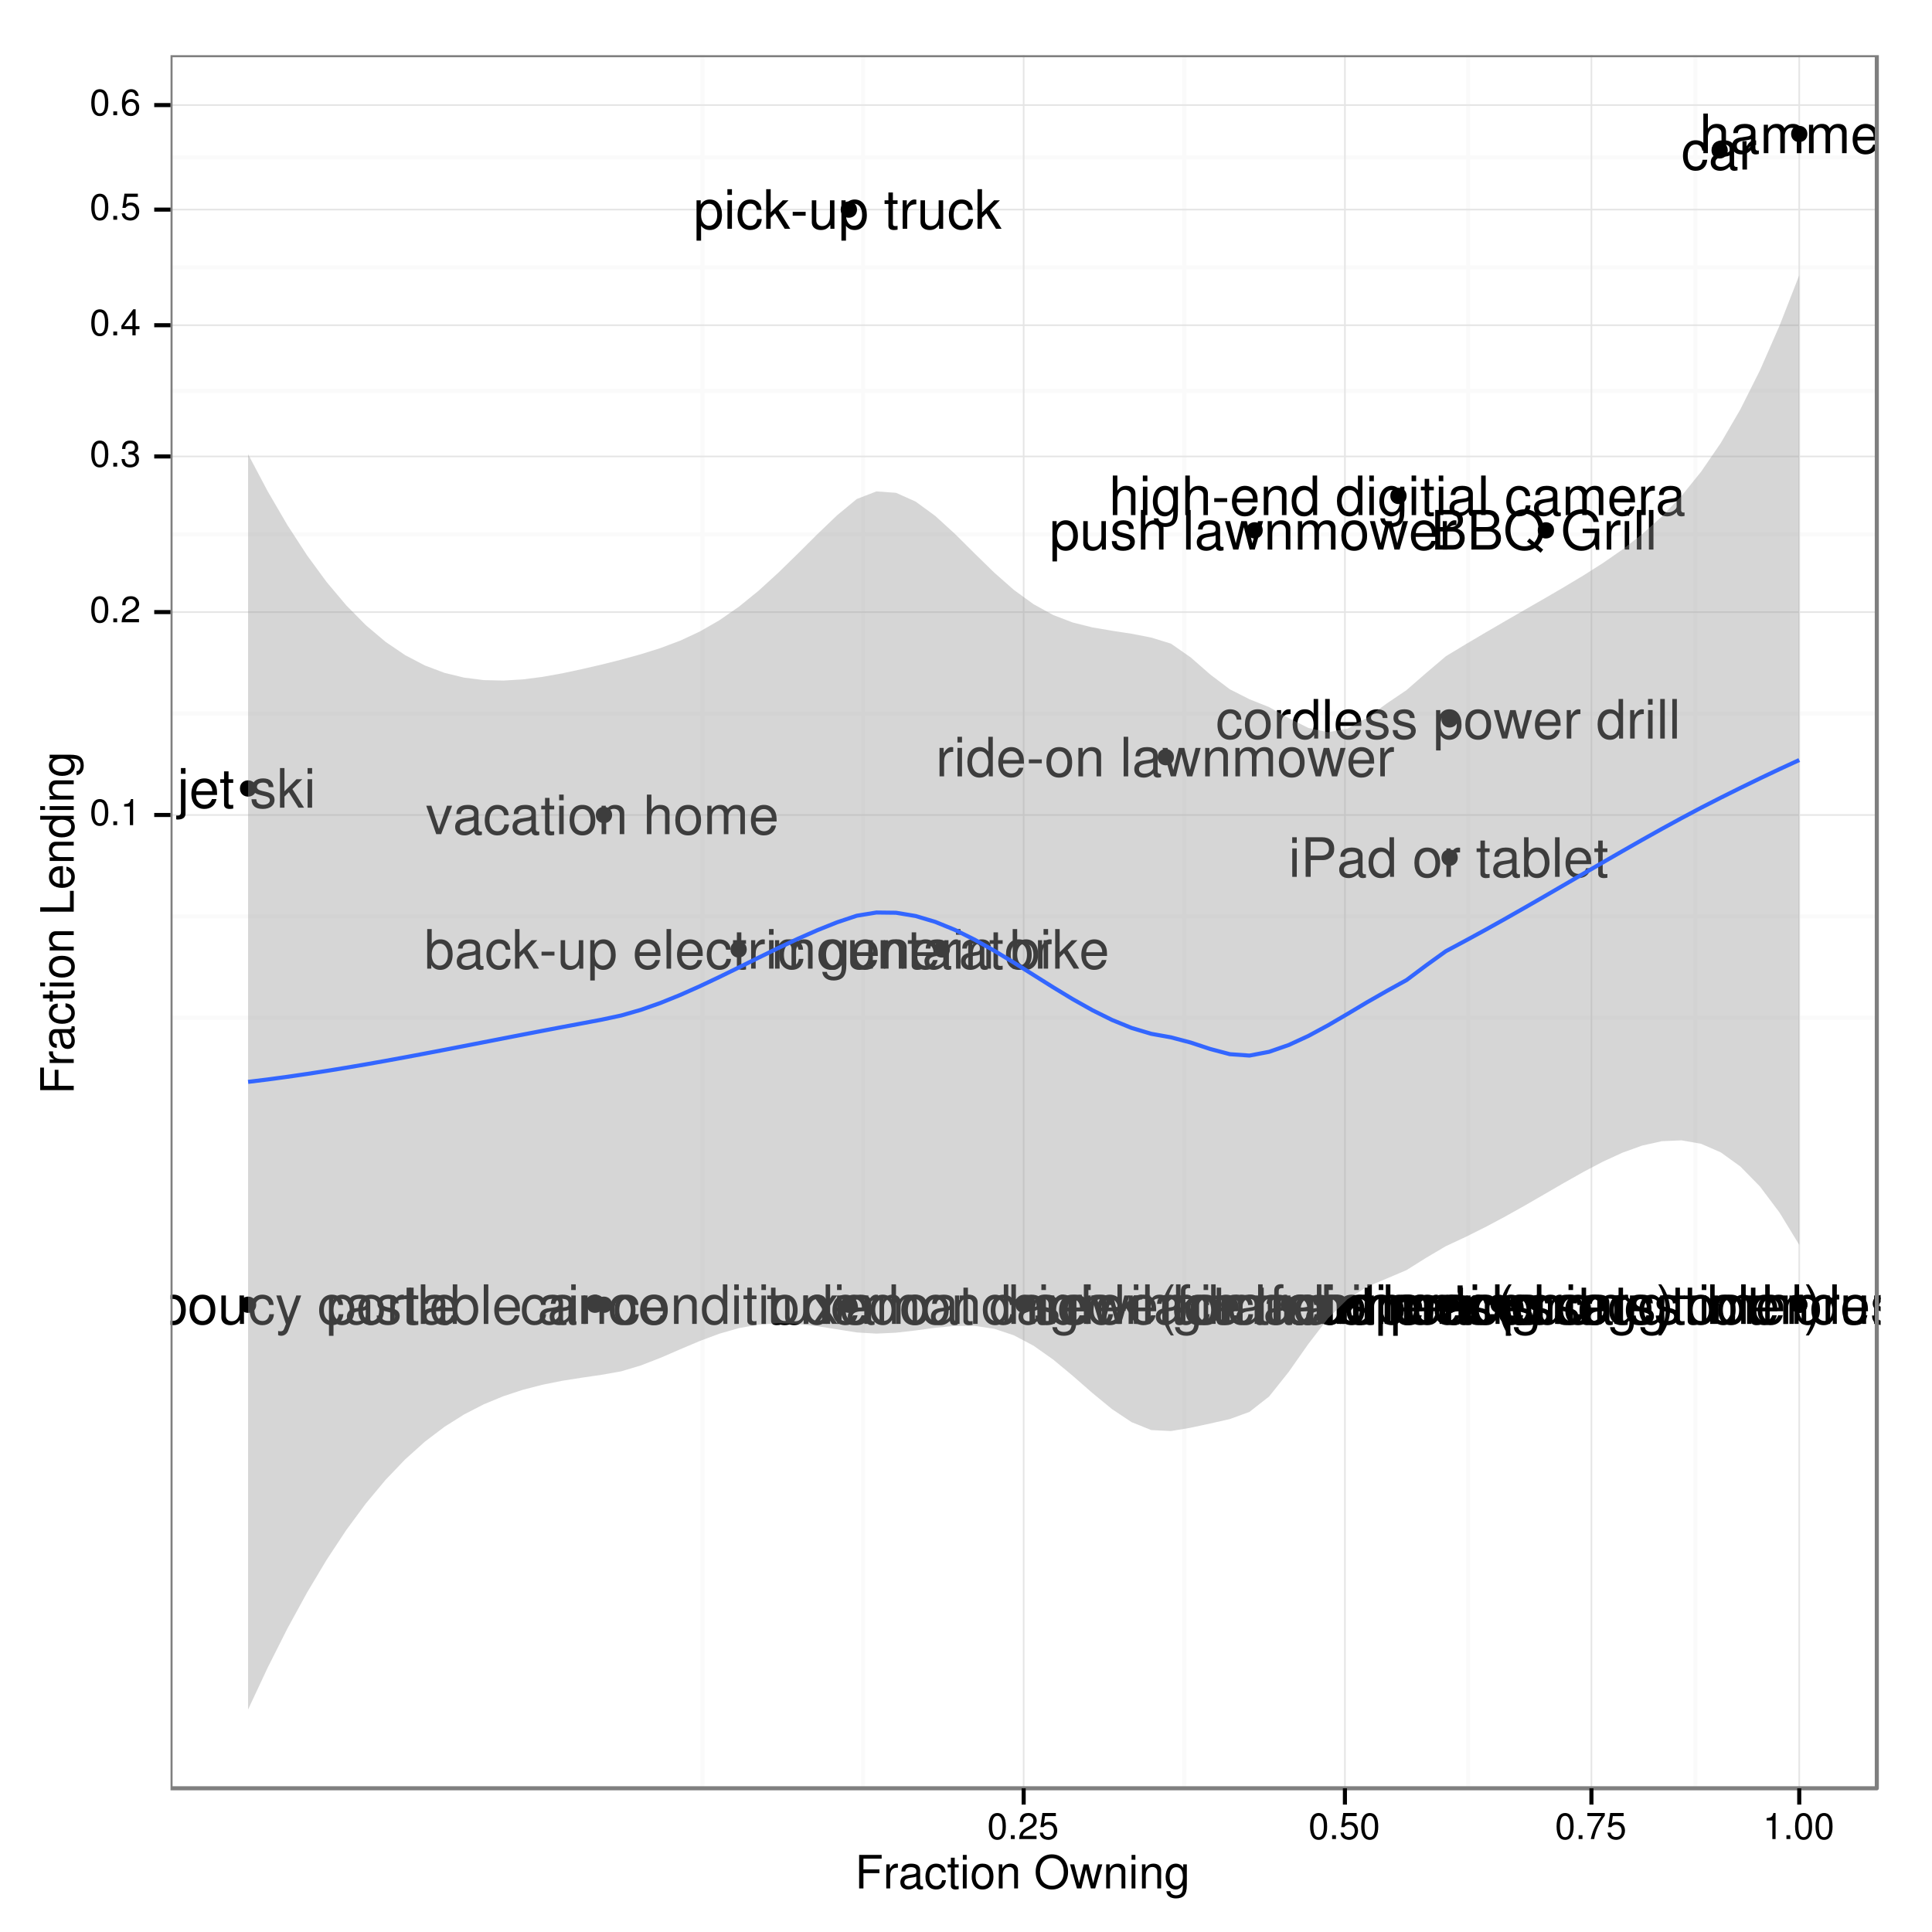 <?xml version="1.0" encoding="UTF-8"?>
<svg xmlns="http://www.w3.org/2000/svg" xmlns:xlink="http://www.w3.org/1999/xlink" width="504pt" height="504pt" viewBox="0 0 504 504" version="1.1">
<defs>
<g>
<symbol overflow="visible" id="glyph0-0">
<path style="stroke:none;" d="M 1.125 0 L 5.781 0 C 6.766 0 7.484 -0.266 8.031 -0.859 C 8.547 -1.406 8.828 -2.141 8.828 -2.953 C 8.828 -4.188 8.266 -4.953 6.938 -5.453 C 7.875 -5.891 8.375 -6.656 8.375 -7.703 C 8.375 -8.453 8.094 -9.125 7.547 -9.609 C 7.016 -10.109 6.312 -10.328 5.312 -10.328 L 1.125 -10.328 Z M 2.438 -5.875 L 2.438 -9.172 L 4.984 -9.172 C 5.719 -9.172 6.141 -9.062 6.484 -8.797 C 6.859 -8.516 7.062 -8.094 7.062 -7.531 C 7.062 -6.969 6.859 -6.531 6.484 -6.25 C 6.141 -5.984 5.719 -5.875 4.984 -5.875 Z M 2.438 -1.156 L 2.438 -4.719 L 5.656 -4.719 C 6.297 -4.719 6.719 -4.562 7.031 -4.219 C 7.344 -3.891 7.516 -3.438 7.516 -2.938 C 7.516 -2.438 7.344 -1.984 7.031 -1.656 C 6.719 -1.312 6.297 -1.156 5.656 -1.156 Z M 2.438 -1.156 "/>
</symbol>
<symbol overflow="visible" id="glyph0-1">
<path style="stroke:none;" d="M 10.391 0.016 L 9.062 -1.078 C 10.031 -2.156 10.516 -3.484 10.516 -5.109 C 10.516 -8.312 8.5 -10.5 5.531 -10.5 C 2.547 -10.5 0.531 -8.312 0.531 -5.094 C 0.531 -1.859 2.547 0.328 5.531 0.328 C 6.547 0.328 7.391 0.094 8.234 -0.391 L 9.719 0.844 Z M 6.812 -2.906 L 6.172 -2.109 L 7.219 -1.234 C 6.609 -0.953 6.141 -0.844 5.516 -0.844 C 3.312 -0.844 1.859 -2.531 1.859 -5.094 C 1.859 -7.641 3.328 -9.344 5.531 -9.344 C 7.719 -9.344 9.203 -7.641 9.203 -5.109 C 9.203 -3.766 8.844 -2.734 8.078 -1.875 Z M 6.812 -2.906 "/>
</symbol>
<symbol overflow="visible" id="glyph0-2">
<path style="stroke:none;" d=""/>
</symbol>
<symbol overflow="visible" id="glyph0-3">
<path style="stroke:none;" d="M 10.047 -5.453 L 5.734 -5.453 L 5.734 -4.297 L 8.891 -4.297 L 8.891 -4.016 C 8.891 -2.172 7.531 -0.844 5.641 -0.844 C 4.594 -0.844 3.641 -1.219 3.031 -1.891 C 2.359 -2.625 1.938 -3.859 1.938 -5.125 C 1.938 -7.672 3.391 -9.344 5.562 -9.344 C 7.141 -9.344 8.281 -8.531 8.562 -7.203 L 9.906 -7.203 C 9.531 -9.297 7.953 -10.5 5.578 -10.5 C 4.328 -10.5 3.297 -10.172 2.5 -9.516 C 1.297 -8.516 0.625 -6.922 0.625 -5.062 C 0.625 -1.891 2.562 0.328 5.359 0.328 C 6.766 0.328 7.875 -0.203 8.891 -1.312 L 9.219 0.062 L 10.047 0.062 Z M 10.047 -5.453 "/>
</symbol>
<symbol overflow="visible" id="glyph0-4">
<path style="stroke:none;" d="M 0.984 -7.422 L 0.984 0 L 2.172 0 L 2.172 -3.859 C 2.172 -4.922 2.438 -5.609 3 -6.016 C 3.375 -6.297 3.734 -6.375 4.547 -6.391 L 4.547 -7.594 C 4.344 -7.625 4.25 -7.641 4.094 -7.641 C 3.328 -7.641 2.75 -7.188 2.062 -6.078 L 2.062 -7.422 Z M 0.984 -7.422 "/>
</symbol>
<symbol overflow="visible" id="glyph0-5">
<path style="stroke:none;" d="M 2.125 -7.422 L 0.953 -7.422 L 0.953 0 L 2.125 0 Z M 2.125 -10.328 L 0.938 -10.328 L 0.938 -8.844 L 2.125 -8.844 Z M 2.125 -10.328 "/>
</symbol>
<symbol overflow="visible" id="glyph0-6">
<path style="stroke:none;" d="M 2.156 -10.328 L 0.969 -10.328 L 0.969 0 L 2.156 0 Z M 2.156 -10.328 "/>
</symbol>
<symbol overflow="visible" id="glyph0-7">
<path style="stroke:none;" d="M 3.594 -7.422 L 2.375 -7.422 L 2.375 -9.469 L 1.203 -9.469 L 1.203 -7.422 L 0.203 -7.422 L 0.203 -6.469 L 1.203 -6.469 L 1.203 -0.844 C 1.203 -0.094 1.719 0.328 2.641 0.328 C 2.922 0.328 3.203 0.297 3.594 0.234 L 3.594 -0.766 C 3.438 -0.719 3.266 -0.703 3.031 -0.703 C 2.516 -0.703 2.375 -0.844 2.375 -1.375 L 2.375 -6.469 L 3.594 -6.469 Z M 3.594 -7.422 "/>
</symbol>
<symbol overflow="visible" id="glyph0-8">
<path style="stroke:none;" d="M 3.859 -7.641 C 1.766 -7.641 0.516 -6.156 0.516 -3.656 C 0.516 -1.156 1.75 0.328 3.875 0.328 C 5.953 0.328 7.234 -1.156 7.234 -3.594 C 7.234 -6.172 6 -7.641 3.859 -7.641 Z M 3.875 -6.547 C 5.203 -6.547 6 -5.453 6 -3.609 C 6 -1.875 5.172 -0.766 3.875 -0.766 C 2.547 -0.766 1.75 -1.859 1.75 -3.656 C 1.75 -5.438 2.547 -6.547 3.875 -6.547 Z M 3.875 -6.547 "/>
</symbol>
<symbol overflow="visible" id="glyph0-9">
<path style="stroke:none;" d="M 0.984 -10.328 L 0.984 0 L 2.172 0 L 2.172 -4.094 C 2.172 -5.609 2.969 -6.609 4.188 -6.609 C 4.562 -6.609 4.953 -6.469 5.234 -6.266 C 5.562 -6.016 5.719 -5.672 5.719 -5.141 L 5.719 0 L 6.891 0 L 6.891 -5.609 C 6.891 -6.859 6 -7.641 4.547 -7.641 C 3.5 -7.641 2.859 -7.312 2.172 -6.406 L 2.172 -10.328 Z M 0.984 -10.328 "/>
</symbol>
<symbol overflow="visible" id="glyph0-10">
<path style="stroke:none;" d="M 0.766 -10.328 L 0.766 0 L 1.828 0 L 1.828 -0.953 C 2.391 -0.078 3.141 0.328 4.188 0.328 C 6.141 0.328 7.406 -1.281 7.406 -3.734 C 7.406 -6.156 6.188 -7.641 4.234 -7.641 C 3.219 -7.641 2.5 -7.25 1.938 -6.422 L 1.938 -10.328 Z M 4.016 -6.531 C 5.328 -6.531 6.172 -5.391 6.172 -3.609 C 6.172 -1.922 5.297 -0.781 4.016 -0.781 C 2.766 -0.781 1.938 -1.906 1.938 -3.656 C 1.938 -5.406 2.766 -6.531 4.016 -6.531 Z M 4.016 -6.531 "/>
</symbol>
<symbol overflow="visible" id="glyph0-11">
<path style="stroke:none;" d="M 6.828 0 L 6.828 -7.422 L 5.656 -7.422 L 5.656 -3.219 C 5.656 -1.703 4.859 -0.703 3.625 -0.703 C 2.688 -0.703 2.094 -1.281 2.094 -2.172 L 2.094 -7.422 L 0.922 -7.422 L 0.922 -1.703 C 0.922 -0.469 1.844 0.328 3.281 0.328 C 4.375 0.328 5.078 -0.062 5.766 -1.031 L 5.766 0 Z M 6.828 0 "/>
</symbol>
<symbol overflow="visible" id="glyph0-12">
<path style="stroke:none;" d="M 6.203 -5.359 C 6.188 -6.812 5.234 -7.641 3.516 -7.641 C 1.781 -7.641 0.672 -6.75 0.672 -5.375 C 0.672 -4.203 1.266 -3.656 3.016 -3.234 L 4.125 -2.969 C 4.953 -2.766 5.266 -2.469 5.266 -1.922 C 5.266 -1.234 4.578 -0.766 3.547 -0.766 C 2.906 -0.766 2.359 -0.953 2.062 -1.266 C 1.891 -1.469 1.797 -1.688 1.734 -2.203 L 0.484 -2.203 C 0.531 -0.5 1.5 0.328 3.438 0.328 C 5.312 0.328 6.5 -0.594 6.5 -2.031 C 6.5 -3.125 5.875 -3.734 4.406 -4.094 L 3.281 -4.359 C 2.312 -4.594 1.906 -4.906 1.906 -5.422 C 1.906 -6.109 2.516 -6.547 3.469 -6.547 C 4.422 -6.547 4.938 -6.141 4.953 -5.359 Z M 6.203 -5.359 "/>
</symbol>
<symbol overflow="visible" id="glyph0-13">
<path style="stroke:none;" d="M 7.578 -0.688 C 7.453 -0.672 7.391 -0.672 7.328 -0.672 C 6.922 -0.672 6.688 -0.875 6.688 -1.25 L 6.688 -5.609 C 6.688 -6.938 5.719 -7.641 3.891 -7.641 C 2.812 -7.641 1.922 -7.328 1.438 -6.781 C 1.094 -6.391 0.953 -5.969 0.922 -5.234 L 2.109 -5.234 C 2.203 -6.141 2.75 -6.547 3.859 -6.547 C 4.922 -6.547 5.516 -6.156 5.516 -5.438 L 5.516 -5.125 C 5.516 -4.641 5.219 -4.422 4.281 -4.312 C 2.609 -4.094 2.359 -4.031 1.906 -3.859 C 1.031 -3.5 0.594 -2.828 0.594 -1.875 C 0.594 -0.531 1.531 0.328 3.031 0.328 C 3.969 0.328 4.719 0 5.562 -0.766 C 5.641 -0.016 6.016 0.328 6.781 0.328 C 7.016 0.328 7.203 0.297 7.578 0.203 Z M 5.516 -2.344 C 5.516 -1.938 5.406 -1.703 5.047 -1.375 C 4.562 -0.938 3.984 -0.703 3.281 -0.703 C 2.359 -0.703 1.828 -1.141 1.828 -1.906 C 1.828 -2.672 2.359 -3.078 3.609 -3.266 C 4.859 -3.422 5.109 -3.484 5.516 -3.672 Z M 5.516 -2.344 "/>
</symbol>
<symbol overflow="visible" id="glyph0-14">
<path style="stroke:none;" d="M 0.984 -7.422 L 0.984 0 L 2.188 0 L 2.188 -4.656 C 2.188 -5.734 2.969 -6.609 3.922 -6.609 C 4.797 -6.609 5.297 -6.062 5.297 -5.109 L 5.297 0 L 6.484 0 L 6.484 -4.656 C 6.484 -5.734 7.266 -6.609 8.234 -6.609 C 9.094 -6.609 9.609 -6.047 9.609 -5.109 L 9.609 0 L 10.797 0 L 10.797 -5.562 C 10.797 -6.906 10.031 -7.641 8.641 -7.641 C 7.656 -7.641 7.062 -7.344 6.359 -6.5 C 5.922 -7.297 5.328 -7.641 4.359 -7.641 C 3.375 -7.641 2.719 -7.266 2.078 -6.375 L 2.078 -7.422 Z M 0.984 -7.422 "/>
</symbol>
<symbol overflow="visible" id="glyph0-15">
<path style="stroke:none;" d="M 7.266 -3.312 C 7.266 -4.453 7.188 -5.125 6.969 -5.688 C 6.484 -6.906 5.359 -7.641 3.969 -7.641 C 1.906 -7.641 0.562 -6.047 0.562 -3.609 C 0.562 -1.172 1.859 0.328 3.938 0.328 C 5.641 0.328 6.812 -0.641 7.109 -2.25 L 5.922 -2.25 C 5.594 -1.281 4.938 -0.766 3.984 -0.766 C 3.234 -0.766 2.594 -1.109 2.203 -1.734 C 1.906 -2.156 1.812 -2.578 1.797 -3.312 Z M 1.828 -4.281 C 1.922 -5.656 2.766 -6.547 3.953 -6.547 C 5.109 -6.547 6.016 -5.578 6.016 -4.359 C 6.016 -4.344 6.016 -4.312 6 -4.281 Z M 1.828 -4.281 "/>
</symbol>
<symbol overflow="visible" id="glyph0-16">
<path style="stroke:none;" d="M 0.984 -7.422 L 0.984 0 L 2.188 0 L 2.188 -4.094 C 2.188 -5.609 2.969 -6.609 4.188 -6.609 C 5.125 -6.609 5.719 -6.031 5.719 -5.141 L 5.719 0 L 6.906 0 L 6.906 -5.609 C 6.906 -6.844 5.984 -7.641 4.547 -7.641 C 3.438 -7.641 2.734 -7.219 2.078 -6.172 L 2.078 -7.422 Z M 0.984 -7.422 "/>
</symbol>
<symbol overflow="visible" id="glyph0-17">
<path style="stroke:none;" d="M 0.688 -10.047 L 0.688 -8.469 L 1.062 -6.578 L 1.625 -6.578 L 2.016 -8.469 L 2.016 -10.047 Z M 0.688 -10.047 "/>
</symbol>
<symbol overflow="visible" id="glyph0-18">
<path style="stroke:none;" d="M 7.016 -10.328 L 5.844 -10.328 L 5.844 -6.484 C 5.344 -7.234 4.547 -7.641 3.562 -7.641 C 1.625 -7.641 0.375 -6.094 0.375 -3.734 C 0.375 -1.219 1.594 0.328 3.594 0.328 C 4.625 0.328 5.328 -0.062 5.969 -0.984 L 5.969 0 L 7.016 0 Z M 3.75 -6.531 C 5.031 -6.531 5.844 -5.406 5.844 -3.625 C 5.844 -1.906 5.016 -0.781 3.766 -0.781 C 2.469 -0.781 1.594 -1.922 1.594 -3.656 C 1.594 -5.391 2.469 -6.531 3.75 -6.531 Z M 3.75 -6.531 "/>
</symbol>
<symbol overflow="visible" id="glyph0-19">
<path style="stroke:none;" d="M 6.672 -4.938 C 6.625 -5.656 6.469 -6.125 6.172 -6.531 C 5.672 -7.234 4.781 -7.641 3.734 -7.641 C 1.75 -7.641 0.438 -6.047 0.438 -3.578 C 0.438 -1.188 1.719 0.328 3.734 0.328 C 5.5 0.328 6.625 -0.734 6.766 -2.547 L 5.562 -2.547 C 5.375 -1.359 4.766 -0.766 3.75 -0.766 C 2.453 -0.766 1.672 -1.828 1.672 -3.578 C 1.672 -5.438 2.438 -6.547 3.734 -6.547 C 4.719 -6.547 5.344 -5.969 5.484 -4.938 Z M 6.672 -4.938 "/>
</symbol>
<symbol overflow="visible" id="glyph0-20">
<path style="stroke:none;" d="M 0.766 3.094 L 1.953 3.094 L 1.953 -0.781 C 2.578 -0.016 3.281 0.328 4.234 0.328 C 6.156 0.328 7.406 -1.219 7.406 -3.578 C 7.406 -6.078 6.188 -7.641 4.219 -7.641 C 3.219 -7.641 2.406 -7.188 1.859 -6.312 L 1.859 -7.422 L 0.766 -7.422 Z M 4.031 -6.531 C 5.328 -6.531 6.172 -5.391 6.172 -3.609 C 6.172 -1.922 5.312 -0.781 4.031 -0.781 C 2.781 -0.781 1.953 -1.906 1.953 -3.656 C 1.953 -5.406 2.781 -6.531 4.031 -6.531 Z M 4.031 -6.531 "/>
</symbol>
<symbol overflow="visible" id="glyph0-21">
<path style="stroke:none;" d="M 7.844 0 L 10.031 -7.422 L 8.703 -7.422 L 7.234 -1.641 L 5.766 -7.422 L 4.328 -7.422 L 2.906 -1.641 L 1.391 -7.422 L 0.078 -7.422 L 2.234 0 L 3.578 0 L 5 -5.828 L 6.5 0 Z M 7.844 0 "/>
</symbol>
<symbol overflow="visible" id="glyph0-22">
<path style="stroke:none;" d="M 2 -10.328 L 0.828 -10.328 L 0.828 0 L 2 0 L 2 -2.891 L 3.141 -4.031 L 5.656 0 L 7.109 0 L 4.078 -4.859 L 6.656 -7.422 L 5.141 -7.422 L 2 -4.281 Z M 2 -10.328 "/>
</symbol>
<symbol overflow="visible" id="glyph0-23">
<path style="stroke:none;" d="M 3.656 -7.422 L 2.422 -7.422 L 2.422 -8.594 C 2.422 -9.078 2.703 -9.344 3.25 -9.344 C 3.344 -9.344 3.391 -9.344 3.656 -9.328 L 3.656 -10.297 C 3.391 -10.359 3.234 -10.375 2.984 -10.375 C 1.906 -10.375 1.25 -9.75 1.25 -8.688 L 1.25 -7.422 L 0.25 -7.422 L 0.25 -6.469 L 1.25 -6.469 L 1.25 0 L 2.422 0 L 2.422 -6.469 L 3.656 -6.469 Z M 3.656 -7.422 "/>
</symbol>
<symbol overflow="visible" id="glyph0-24">
<path style="stroke:none;" d="M 3.344 -10.328 C 1.922 -8.469 1.031 -5.891 1.031 -3.672 C 1.031 -1.438 1.922 1.141 3.344 3 L 4.125 3 C 2.875 0.984 2.188 -1.406 2.188 -3.672 C 2.188 -5.922 2.875 -8.312 4.125 -10.328 Z M 3.344 -10.328 "/>
</symbol>
<symbol overflow="visible" id="glyph0-25">
<path style="stroke:none;" d="M 5.844 -7.422 L 5.844 -6.344 C 5.25 -7.234 4.516 -7.641 3.578 -7.641 C 1.688 -7.641 0.406 -6 0.406 -3.578 C 0.406 -2.359 0.734 -1.375 1.344 -0.672 C 1.906 -0.047 2.688 0.328 3.469 0.328 C 4.406 0.328 5.062 -0.078 5.719 -1 L 5.719 -0.625 C 5.719 0.375 5.594 0.984 5.297 1.406 C 4.984 1.844 4.375 2.094 3.656 2.094 C 3.125 2.094 2.641 1.953 2.312 1.703 C 2.047 1.484 1.922 1.297 1.859 0.844 L 0.656 0.844 C 0.781 2.25 1.875 3.094 3.609 3.094 C 4.719 3.094 5.672 2.734 6.156 2.141 C 6.719 1.453 6.938 0.531 6.938 -1.219 L 6.938 -7.422 Z M 3.703 -6.547 C 4.969 -6.547 5.719 -5.469 5.719 -3.609 C 5.719 -1.844 4.953 -0.766 3.719 -0.766 C 2.422 -0.766 1.641 -1.859 1.641 -3.656 C 1.641 -5.438 2.438 -6.547 3.703 -6.547 Z M 3.703 -6.547 "/>
</symbol>
<symbol overflow="visible" id="glyph0-26">
<path style="stroke:none;" d="M 1.312 3 C 2.734 1.141 3.625 -1.438 3.625 -3.656 C 3.625 -5.891 2.734 -8.469 1.312 -10.328 L 0.531 -10.328 C 1.781 -8.312 2.484 -5.922 2.484 -3.656 C 2.484 -1.406 1.781 0.984 0.531 3 Z M 1.312 3 "/>
</symbol>
<symbol overflow="visible" id="glyph0-27">
<path style="stroke:none;" d="M 4.031 -4.422 L 0.656 -4.422 L 0.656 -3.406 L 4.031 -3.406 Z M 4.031 -4.422 "/>
</symbol>
<symbol overflow="visible" id="glyph0-28">
<path style="stroke:none;" d="M 2.609 -4.375 L 5.859 -4.375 C 6.656 -4.375 7.297 -4.625 7.844 -5.109 C 8.469 -5.688 8.75 -6.344 8.75 -7.297 C 8.75 -9.234 7.594 -10.328 5.562 -10.328 L 1.297 -10.328 L 1.297 0 L 2.609 0 Z M 2.609 -5.547 L 2.609 -9.172 L 5.359 -9.172 C 6.625 -9.172 7.375 -8.484 7.375 -7.359 C 7.375 -6.219 6.625 -5.547 5.359 -5.547 Z M 2.609 -5.547 "/>
</symbol>
<symbol overflow="visible" id="glyph0-29">
<path style="stroke:none;" d="M 0.984 -7.422 L 0.984 1.078 C 0.984 1.812 0.75 2.062 0.031 2.062 C -0.016 2.062 -0.016 2.062 -0.25 2.047 L -0.25 3.047 C -0.109 3.078 -0.047 3.094 0.141 3.094 C 1.469 3.094 2.172 2.547 2.172 1.547 L 2.172 -7.422 Z M 2.172 -10.328 L 0.984 -10.328 L 0.984 -8.844 L 2.172 -8.844 Z M 2.172 -10.328 "/>
</symbol>
<symbol overflow="visible" id="glyph0-30">
<path style="stroke:none;" d="M 5.5 -7.422 L 3.438 -1.641 L 1.547 -7.422 L 0.281 -7.422 L 2.797 0.031 L 2.344 1.203 C 2.156 1.734 1.891 1.922 1.391 1.922 C 1.219 1.922 1.016 1.906 0.766 1.844 L 0.766 2.906 C 1 3.031 1.25 3.094 1.562 3.094 C 1.938 3.094 2.359 2.969 2.672 2.734 C 3.031 2.469 3.25 2.156 3.469 1.562 L 6.781 -7.422 Z M 5.5 -7.422 "/>
</symbol>
<symbol overflow="visible" id="glyph0-31">
<path style="stroke:none;" d="M 4.141 -3.844 L 6.625 -7.422 L 5.297 -7.422 L 3.516 -4.734 L 1.734 -7.422 L 0.375 -7.422 L 2.859 -3.781 L 0.234 0 L 1.594 0 L 3.469 -2.844 L 5.328 0 L 6.703 0 Z M 4.141 -3.844 "/>
</symbol>
<symbol overflow="visible" id="glyph0-32">
<path style="stroke:none;" d="M 4.031 0 L 6.891 -7.422 L 5.562 -7.422 L 3.453 -1.406 L 1.469 -7.422 L 0.141 -7.422 L 2.75 0 Z M 4.031 0 "/>
</symbol>
<symbol overflow="visible" id="glyph1-0">
<path style="stroke:none;" d="M 2.641 -6.797 C 2 -6.797 1.422 -6.531 1.078 -6.047 C 0.641 -5.453 0.406 -4.547 0.406 -3.297 C 0.406 -1 1.188 0.219 2.641 0.219 C 4.078 0.219 4.859 -1 4.859 -3.234 C 4.859 -4.562 4.656 -5.438 4.203 -6.047 C 3.844 -6.531 3.281 -6.797 2.641 -6.797 Z M 2.641 -6.047 C 3.547 -6.047 4 -5.125 4 -3.312 C 4 -1.375 3.562 -0.484 2.625 -0.484 C 1.734 -0.484 1.281 -1.422 1.281 -3.281 C 1.281 -5.141 1.734 -6.047 2.641 -6.047 Z M 2.641 -6.047 "/>
</symbol>
<symbol overflow="visible" id="glyph1-1">
<path style="stroke:none;" d="M 1.828 -1 L 0.828 -1 L 0.828 0 L 1.828 0 Z M 1.828 -1 "/>
</symbol>
<symbol overflow="visible" id="glyph1-2">
<path style="stroke:none;" d="M 2.484 -4.844 L 2.484 0 L 3.328 0 L 3.328 -6.797 L 2.766 -6.797 C 2.469 -5.75 2.281 -5.609 0.984 -5.453 L 0.984 -4.844 Z M 2.484 -4.844 "/>
</symbol>
<symbol overflow="visible" id="glyph1-3">
<path style="stroke:none;" d="M 4.859 -0.828 L 1.281 -0.828 C 1.359 -1.391 1.672 -1.75 2.5 -2.234 L 3.469 -2.75 C 4.406 -3.266 4.906 -3.969 4.906 -4.812 C 4.906 -5.375 4.672 -5.906 4.266 -6.266 C 3.859 -6.625 3.375 -6.797 2.719 -6.797 C 1.859 -6.797 1.219 -6.5 0.844 -5.922 C 0.609 -5.562 0.5 -5.125 0.484 -4.438 L 1.328 -4.438 C 1.359 -4.906 1.406 -5.188 1.531 -5.406 C 1.75 -5.812 2.188 -6.062 2.703 -6.062 C 3.469 -6.062 4.031 -5.516 4.031 -4.781 C 4.031 -4.25 3.719 -3.797 3.125 -3.438 L 2.234 -2.938 C 0.812 -2.141 0.406 -1.5 0.328 0 L 4.859 0 Z M 4.859 -0.828 "/>
</symbol>
<symbol overflow="visible" id="glyph1-4">
<path style="stroke:none;" d="M 2.125 -3.125 L 2.578 -3.125 C 3.516 -3.125 3.984 -2.703 3.984 -1.891 C 3.984 -1.031 3.469 -0.531 2.578 -0.531 C 1.656 -0.531 1.203 -0.984 1.156 -1.969 L 0.312 -1.969 C 0.344 -1.422 0.438 -1.078 0.609 -0.766 C 0.953 -0.109 1.625 0.219 2.547 0.219 C 3.953 0.219 4.859 -0.609 4.859 -1.906 C 4.859 -2.766 4.516 -3.25 3.703 -3.516 C 4.344 -3.766 4.656 -4.25 4.656 -4.938 C 4.656 -6.109 3.875 -6.797 2.578 -6.797 C 1.203 -6.797 0.484 -6.047 0.453 -4.609 L 1.297 -4.609 C 1.312 -5.016 1.344 -5.25 1.453 -5.453 C 1.641 -5.828 2.062 -6.062 2.594 -6.062 C 3.344 -6.062 3.797 -5.625 3.797 -4.906 C 3.797 -4.422 3.609 -4.141 3.25 -3.984 C 3.016 -3.891 2.719 -3.844 2.125 -3.844 Z M 2.125 -3.125 "/>
</symbol>
<symbol overflow="visible" id="glyph1-5">
<path style="stroke:none;" d="M 3.141 -1.625 L 3.141 0 L 3.984 0 L 3.984 -1.625 L 4.984 -1.625 L 4.984 -2.391 L 3.984 -2.391 L 3.984 -6.797 L 3.359 -6.797 L 0.266 -2.516 L 0.266 -1.625 Z M 3.141 -2.391 L 1 -2.391 L 3.141 -5.359 Z M 3.141 -2.391 "/>
</symbol>
<symbol overflow="visible" id="glyph1-6">
<path style="stroke:none;" d="M 4.562 -6.797 L 1.062 -6.797 L 0.547 -3.094 L 1.328 -3.094 C 1.719 -3.562 2.047 -3.734 2.578 -3.734 C 3.484 -3.734 4.062 -3.109 4.062 -2.094 C 4.062 -1.125 3.484 -0.531 2.578 -0.531 C 1.828 -0.531 1.375 -0.906 1.188 -1.672 L 0.328 -1.672 C 0.453 -1.109 0.547 -0.844 0.75 -0.594 C 1.125 -0.078 1.828 0.219 2.594 0.219 C 3.969 0.219 4.922 -0.781 4.922 -2.219 C 4.922 -3.562 4.031 -4.484 2.719 -4.484 C 2.25 -4.484 1.859 -4.359 1.469 -4.062 L 1.734 -5.969 L 4.562 -5.969 Z M 4.562 -6.797 "/>
</symbol>
<symbol overflow="visible" id="glyph1-7">
<path style="stroke:none;" d="M 4.781 -5.031 C 4.609 -6.141 3.891 -6.797 2.844 -6.797 C 2.094 -6.797 1.422 -6.438 1.031 -5.828 C 0.609 -5.172 0.406 -4.344 0.406 -3.094 C 0.406 -1.953 0.578 -1.234 0.984 -0.625 C 1.359 -0.078 1.953 0.219 2.703 0.219 C 3.984 0.219 4.922 -0.734 4.922 -2.078 C 4.922 -3.344 4.062 -4.234 2.844 -4.234 C 2.172 -4.234 1.641 -3.969 1.281 -3.469 C 1.281 -5.125 1.828 -6.047 2.797 -6.047 C 3.391 -6.047 3.797 -5.672 3.938 -5.031 Z M 2.734 -3.484 C 3.547 -3.484 4.062 -2.922 4.062 -2 C 4.062 -1.156 3.484 -0.531 2.703 -0.531 C 1.922 -0.531 1.328 -1.188 1.328 -2.047 C 1.328 -2.891 1.906 -3.484 2.734 -3.484 Z M 2.734 -3.484 "/>
</symbol>
<symbol overflow="visible" id="glyph1-8">
<path style="stroke:none;" d="M 4.984 -6.797 L 0.438 -6.797 L 0.438 -5.969 L 4.109 -5.969 C 2.5 -3.656 1.828 -2.234 1.328 0 L 2.219 0 C 2.594 -2.172 3.453 -4.047 4.984 -6.094 Z M 4.984 -6.797 "/>
</symbol>
<symbol overflow="visible" id="glyph2-0">
<path style="stroke:none;" d="M 2.203 -3.984 L 6.375 -3.984 L 6.375 -4.969 L 2.203 -4.969 L 2.203 -7.766 L 6.953 -7.766 L 6.953 -8.75 L 1.078 -8.75 L 1.078 0 L 2.203 0 Z M 2.203 -3.984 "/>
</symbol>
<symbol overflow="visible" id="glyph2-1">
<path style="stroke:none;" d="M 0.828 -6.281 L 0.828 0 L 1.844 0 L 1.844 -3.266 C 1.844 -4.156 2.062 -4.75 2.547 -5.094 C 2.859 -5.328 3.156 -5.406 3.859 -5.406 L 3.859 -6.438 C 3.688 -6.453 3.594 -6.469 3.469 -6.469 C 2.812 -6.469 2.328 -6.078 1.75 -5.141 L 1.75 -6.281 Z M 0.828 -6.281 "/>
</symbol>
<symbol overflow="visible" id="glyph2-2">
<path style="stroke:none;" d="M 6.422 -0.594 C 6.312 -0.562 6.266 -0.562 6.203 -0.562 C 5.859 -0.562 5.656 -0.75 5.656 -1.062 L 5.656 -4.75 C 5.656 -5.875 4.844 -6.469 3.297 -6.469 C 2.391 -6.469 1.625 -6.203 1.219 -5.734 C 0.922 -5.406 0.797 -5.047 0.781 -4.422 L 1.781 -4.422 C 1.875 -5.203 2.328 -5.547 3.266 -5.547 C 4.156 -5.547 4.672 -5.203 4.672 -4.609 L 4.672 -4.344 C 4.672 -3.922 4.422 -3.75 3.625 -3.641 C 2.203 -3.469 1.984 -3.422 1.609 -3.266 C 0.875 -2.969 0.5 -2.406 0.5 -1.578 C 0.5 -0.438 1.297 0.281 2.562 0.281 C 3.359 0.281 4 0 4.703 -0.641 C 4.781 -0.016 5.094 0.281 5.734 0.281 C 5.938 0.281 6.094 0.25 6.422 0.172 Z M 4.672 -1.984 C 4.672 -1.641 4.578 -1.438 4.266 -1.156 C 3.859 -0.797 3.375 -0.594 2.781 -0.594 C 2 -0.594 1.547 -0.969 1.547 -1.609 C 1.547 -2.266 1.984 -2.609 3.062 -2.766 C 4.109 -2.906 4.328 -2.953 4.672 -3.109 Z M 4.672 -1.984 "/>
</symbol>
<symbol overflow="visible" id="glyph2-3">
<path style="stroke:none;" d="M 5.656 -4.172 C 5.609 -4.781 5.469 -5.188 5.234 -5.531 C 4.797 -6.125 4.047 -6.469 3.172 -6.469 C 1.469 -6.469 0.375 -5.125 0.375 -3.031 C 0.375 -1.016 1.453 0.281 3.156 0.281 C 4.656 0.281 5.609 -0.625 5.719 -2.156 L 4.719 -2.156 C 4.547 -1.156 4.031 -0.641 3.188 -0.641 C 2.078 -0.641 1.422 -1.547 1.422 -3.031 C 1.422 -4.609 2.062 -5.547 3.156 -5.547 C 4 -5.547 4.531 -5.047 4.641 -4.172 Z M 5.656 -4.172 "/>
</symbol>
<symbol overflow="visible" id="glyph2-4">
<path style="stroke:none;" d="M 3.047 -6.281 L 2.016 -6.281 L 2.016 -8.016 L 1.016 -8.016 L 1.016 -6.281 L 0.172 -6.281 L 0.172 -5.469 L 1.016 -5.469 L 1.016 -0.719 C 1.016 -0.078 1.453 0.281 2.234 0.281 C 2.469 0.281 2.719 0.25 3.047 0.188 L 3.047 -0.641 C 2.922 -0.609 2.766 -0.594 2.562 -0.594 C 2.141 -0.594 2.016 -0.719 2.016 -1.156 L 2.016 -5.469 L 3.047 -5.469 Z M 3.047 -6.281 "/>
</symbol>
<symbol overflow="visible" id="glyph2-5">
<path style="stroke:none;" d="M 1.797 -6.281 L 0.797 -6.281 L 0.797 0 L 1.797 0 Z M 1.797 -8.75 L 0.797 -8.75 L 0.797 -7.484 L 1.797 -7.484 Z M 1.797 -8.75 "/>
</symbol>
<symbol overflow="visible" id="glyph2-6">
<path style="stroke:none;" d="M 3.266 -6.469 C 1.5 -6.469 0.438 -5.203 0.438 -3.094 C 0.438 -0.984 1.484 0.281 3.281 0.281 C 5.047 0.281 6.125 -0.984 6.125 -3.047 C 6.125 -5.219 5.078 -6.469 3.266 -6.469 Z M 3.281 -5.547 C 4.406 -5.547 5.078 -4.625 5.078 -3.062 C 5.078 -1.578 4.375 -0.641 3.281 -0.641 C 2.156 -0.641 1.469 -1.578 1.469 -3.094 C 1.469 -4.609 2.156 -5.547 3.281 -5.547 Z M 3.281 -5.547 "/>
</symbol>
<symbol overflow="visible" id="glyph2-7">
<path style="stroke:none;" d="M 0.844 -6.281 L 0.844 0 L 1.844 0 L 1.844 -3.469 C 1.844 -4.75 2.516 -5.594 3.547 -5.594 C 4.344 -5.594 4.844 -5.109 4.844 -4.359 L 4.844 0 L 5.844 0 L 5.844 -4.75 C 5.844 -5.797 5.062 -6.469 3.859 -6.469 C 2.922 -6.469 2.312 -6.109 1.766 -5.234 L 1.766 -6.281 Z M 0.844 -6.281 "/>
</symbol>
<symbol overflow="visible" id="glyph2-8">
<path style="stroke:none;" d=""/>
</symbol>
<symbol overflow="visible" id="glyph2-9">
<path style="stroke:none;" d="M 4.672 -8.891 C 2.156 -8.891 0.453 -7.047 0.453 -4.312 C 0.453 -1.578 2.156 0.281 4.688 0.281 C 5.734 0.281 6.688 -0.047 7.391 -0.641 C 8.344 -1.453 8.906 -2.812 8.906 -4.234 C 8.906 -7.062 7.234 -8.891 4.672 -8.891 Z M 4.672 -7.906 C 6.562 -7.906 7.781 -6.469 7.781 -4.266 C 7.781 -2.141 6.531 -0.703 4.688 -0.703 C 2.812 -0.703 1.578 -2.141 1.578 -4.312 C 1.578 -6.469 2.812 -7.906 4.672 -7.906 Z M 4.672 -7.906 "/>
</symbol>
<symbol overflow="visible" id="glyph2-10">
<path style="stroke:none;" d="M 6.641 0 L 8.5 -6.281 L 7.375 -6.281 L 6.125 -1.391 L 4.891 -6.281 L 3.656 -6.281 L 2.453 -1.391 L 1.172 -6.281 L 0.078 -6.281 L 1.891 0 L 3.031 0 L 4.234 -4.938 L 5.516 0 Z M 6.641 0 "/>
</symbol>
<symbol overflow="visible" id="glyph2-11">
<path style="stroke:none;" d="M 4.938 -6.281 L 4.938 -5.375 C 4.438 -6.125 3.828 -6.469 3.031 -6.469 C 1.422 -6.469 0.344 -5.078 0.344 -3.031 C 0.344 -2 0.625 -1.156 1.141 -0.562 C 1.609 -0.031 2.281 0.281 2.938 0.281 C 3.734 0.281 4.281 -0.062 4.844 -0.859 L 4.844 -0.531 C 4.844 0.328 4.734 0.844 4.484 1.188 C 4.219 1.562 3.703 1.781 3.094 1.781 C 2.641 1.781 2.234 1.656 1.953 1.438 C 1.734 1.266 1.625 1.094 1.578 0.719 L 0.547 0.719 C 0.656 1.906 1.578 2.609 3.062 2.609 C 4 2.609 4.797 2.312 5.203 1.812 C 5.688 1.234 5.875 0.438 5.875 -1.031 L 5.875 -6.281 Z M 3.125 -5.547 C 4.219 -5.547 4.844 -4.625 4.844 -3.062 C 4.844 -1.562 4.203 -0.641 3.141 -0.641 C 2.047 -0.641 1.391 -1.578 1.391 -3.094 C 1.391 -4.609 2.062 -5.547 3.125 -5.547 Z M 3.125 -5.547 "/>
</symbol>
<symbol overflow="visible" id="glyph3-0">
<path style="stroke:none;" d="M -3.984 -2.203 L -3.984 -6.375 L -4.969 -6.375 L -4.969 -2.203 L -7.766 -2.203 L -7.766 -6.953 L -8.75 -6.953 L -8.75 -1.078 L 0 -1.078 L 0 -2.203 Z M -3.984 -2.203 "/>
</symbol>
<symbol overflow="visible" id="glyph3-1">
<path style="stroke:none;" d="M -6.281 -0.828 L 0 -0.828 L 0 -1.844 L -3.266 -1.844 C -4.156 -1.844 -4.75 -2.062 -5.094 -2.547 C -5.328 -2.859 -5.406 -3.156 -5.406 -3.859 L -6.438 -3.859 C -6.453 -3.688 -6.469 -3.594 -6.469 -3.469 C -6.469 -2.812 -6.078 -2.328 -5.141 -1.75 L -6.281 -1.75 Z M -6.281 -0.828 "/>
</symbol>
<symbol overflow="visible" id="glyph3-2">
<path style="stroke:none;" d="M -0.594 -6.422 C -0.562 -6.312 -0.562 -6.266 -0.562 -6.203 C -0.562 -5.859 -0.75 -5.656 -1.062 -5.656 L -4.75 -5.656 C -5.875 -5.656 -6.469 -4.844 -6.469 -3.297 C -6.469 -2.391 -6.203 -1.625 -5.734 -1.219 C -5.406 -0.922 -5.047 -0.797 -4.422 -0.781 L -4.422 -1.781 C -5.203 -1.875 -5.547 -2.328 -5.547 -3.266 C -5.547 -4.156 -5.203 -4.672 -4.609 -4.672 L -4.344 -4.672 C -3.922 -4.672 -3.75 -4.422 -3.641 -3.625 C -3.469 -2.203 -3.422 -1.984 -3.266 -1.609 C -2.969 -0.875 -2.406 -0.5 -1.578 -0.5 C -0.438 -0.5 0.281 -1.297 0.281 -2.562 C 0.281 -3.359 0 -4 -0.641 -4.703 C -0.016 -4.781 0.281 -5.094 0.281 -5.734 C 0.281 -5.938 0.25 -6.094 0.172 -6.422 Z M -1.984 -4.672 C -1.641 -4.672 -1.438 -4.578 -1.156 -4.266 C -0.797 -3.859 -0.594 -3.375 -0.594 -2.781 C -0.594 -2 -0.969 -1.547 -1.609 -1.547 C -2.266 -1.547 -2.609 -1.984 -2.766 -3.062 C -2.906 -4.109 -2.953 -4.328 -3.109 -4.672 Z M -1.984 -4.672 "/>
</symbol>
<symbol overflow="visible" id="glyph3-3">
<path style="stroke:none;" d="M -4.172 -5.656 C -4.781 -5.609 -5.188 -5.469 -5.531 -5.234 C -6.125 -4.797 -6.469 -4.047 -6.469 -3.172 C -6.469 -1.469 -5.125 -0.375 -3.031 -0.375 C -1.016 -0.375 0.281 -1.453 0.281 -3.156 C 0.281 -4.656 -0.625 -5.609 -2.156 -5.719 L -2.156 -4.719 C -1.156 -4.547 -0.641 -4.031 -0.641 -3.188 C -0.641 -2.078 -1.547 -1.422 -3.031 -1.422 C -4.609 -1.422 -5.547 -2.062 -5.547 -3.156 C -5.547 -4 -5.047 -4.531 -4.172 -4.641 Z M -4.172 -5.656 "/>
</symbol>
<symbol overflow="visible" id="glyph3-4">
<path style="stroke:none;" d="M -6.281 -3.047 L -6.281 -2.016 L -8.016 -2.016 L -8.016 -1.016 L -6.281 -1.016 L -6.281 -0.172 L -5.469 -0.172 L -5.469 -1.016 L -0.719 -1.016 C -0.078 -1.016 0.281 -1.453 0.281 -2.234 C 0.281 -2.469 0.25 -2.719 0.188 -3.047 L -0.641 -3.047 C -0.609 -2.922 -0.594 -2.766 -0.594 -2.562 C -0.594 -2.141 -0.719 -2.016 -1.156 -2.016 L -5.469 -2.016 L -5.469 -3.047 Z M -6.281 -3.047 "/>
</symbol>
<symbol overflow="visible" id="glyph3-5">
<path style="stroke:none;" d="M -6.281 -1.797 L -6.281 -0.797 L 0 -0.797 L 0 -1.797 Z M -8.75 -1.797 L -8.75 -0.797 L -7.484 -0.797 L -7.484 -1.797 Z M -8.75 -1.797 "/>
</symbol>
<symbol overflow="visible" id="glyph3-6">
<path style="stroke:none;" d="M -6.469 -3.266 C -6.469 -1.5 -5.203 -0.438 -3.094 -0.438 C -0.984 -0.438 0.281 -1.484 0.281 -3.281 C 0.281 -5.047 -0.984 -6.125 -3.047 -6.125 C -5.219 -6.125 -6.469 -5.078 -6.469 -3.266 Z M -5.547 -3.281 C -5.547 -4.406 -4.625 -5.078 -3.062 -5.078 C -1.578 -5.078 -0.641 -4.375 -0.641 -3.281 C -0.641 -2.156 -1.578 -1.469 -3.094 -1.469 C -4.609 -1.469 -5.547 -2.156 -5.547 -3.281 Z M -5.547 -3.281 "/>
</symbol>
<symbol overflow="visible" id="glyph3-7">
<path style="stroke:none;" d="M -6.281 -0.844 L 0 -0.844 L 0 -1.844 L -3.469 -1.844 C -4.75 -1.844 -5.594 -2.516 -5.594 -3.547 C -5.594 -4.344 -5.109 -4.844 -4.359 -4.844 L 0 -4.844 L 0 -5.844 L -4.75 -5.844 C -5.797 -5.844 -6.469 -5.062 -6.469 -3.859 C -6.469 -2.922 -6.109 -2.312 -5.234 -1.766 L -6.281 -1.766 Z M -6.281 -0.844 "/>
</symbol>
<symbol overflow="visible" id="glyph3-8">
<path style="stroke:none;" d=""/>
</symbol>
<symbol overflow="visible" id="glyph3-9">
<path style="stroke:none;" d="M -8.75 -2.078 L -8.75 -0.953 L 0 -0.953 L 0 -6.391 L -0.984 -6.391 L -0.984 -2.078 Z M -8.75 -2.078 "/>
</symbol>
<symbol overflow="visible" id="glyph3-10">
<path style="stroke:none;" d="M -2.812 -6.156 C -3.766 -6.156 -4.344 -6.078 -4.812 -5.906 C -5.844 -5.5 -6.469 -4.531 -6.469 -3.359 C -6.469 -1.609 -5.125 -0.484 -3.062 -0.484 C -1 -0.484 0.281 -1.578 0.281 -3.344 C 0.281 -4.781 -0.547 -5.766 -1.906 -6.031 L -1.906 -5.016 C -1.078 -4.734 -0.641 -4.172 -0.641 -3.375 C -0.641 -2.734 -0.938 -2.203 -1.469 -1.859 C -1.828 -1.625 -2.188 -1.531 -2.812 -1.531 Z M -3.625 -1.547 C -4.781 -1.625 -5.547 -2.344 -5.547 -3.344 C -5.547 -4.328 -4.734 -5.094 -3.703 -5.094 C -3.672 -5.094 -3.641 -5.094 -3.625 -5.078 Z M -3.625 -1.547 "/>
</symbol>
<symbol overflow="visible" id="glyph3-11">
<path style="stroke:none;" d="M -8.75 -5.938 L -8.75 -4.938 L -5.5 -4.938 C -6.125 -4.531 -6.469 -3.859 -6.469 -3.016 C -6.469 -1.375 -5.156 -0.312 -3.156 -0.312 C -1.031 -0.312 0.281 -1.359 0.281 -3.047 C 0.281 -3.906 -0.047 -4.516 -0.828 -5.047 L 0 -5.047 L 0 -5.938 Z M -5.531 -3.188 C -5.531 -4.266 -4.578 -4.938 -3.078 -4.938 C -1.625 -4.938 -0.656 -4.25 -0.656 -3.188 C -0.656 -2.094 -1.625 -1.359 -3.094 -1.359 C -4.562 -1.359 -5.531 -2.094 -5.531 -3.188 Z M -5.531 -3.188 "/>
</symbol>
<symbol overflow="visible" id="glyph3-12">
<path style="stroke:none;" d="M -6.281 -4.938 L -5.375 -4.938 C -6.125 -4.438 -6.469 -3.828 -6.469 -3.031 C -6.469 -1.422 -5.078 -0.344 -3.031 -0.344 C -2 -0.344 -1.156 -0.625 -0.562 -1.141 C -0.031 -1.609 0.281 -2.281 0.281 -2.938 C 0.281 -3.734 -0.062 -4.281 -0.859 -4.844 L -0.531 -4.844 C 0.328 -4.844 0.844 -4.734 1.188 -4.484 C 1.562 -4.219 1.781 -3.703 1.781 -3.094 C 1.781 -2.641 1.656 -2.234 1.438 -1.953 C 1.266 -1.734 1.094 -1.625 0.719 -1.578 L 0.719 -0.547 C 1.906 -0.656 2.609 -1.578 2.609 -3.062 C 2.609 -4 2.312 -4.797 1.812 -5.203 C 1.234 -5.688 0.438 -5.875 -1.031 -5.875 L -6.281 -5.875 Z M -5.547 -3.125 C -5.547 -4.219 -4.625 -4.844 -3.062 -4.844 C -1.562 -4.844 -0.641 -4.203 -0.641 -3.141 C -0.641 -2.047 -1.578 -1.391 -3.094 -1.391 C -4.609 -1.391 -5.547 -2.062 -5.547 -3.125 Z M -5.547 -3.125 "/>
</symbol>
</g>
<clipPath id="clip1">
  <path d="M 44.488 14.398 L 490.602 14.398 L 490.602 467.512 L 44.488 467.512 Z M 44.488 14.398 "/>
</clipPath>
</defs>
<g id="surface194">
<rect x="0" y="0" width="504" height="504" style="fill:rgb(100%,100%,100%);fill-opacity:1;stroke:none;"/>
<rect x="0" y="0" width="504" height="504" style="fill:rgb(100%,100%,100%);fill-opacity:1;stroke:none;"/>
<path style="fill:none;stroke-width:1.063;stroke-linecap:round;stroke-linejoin:round;stroke:rgb(100%,100%,100%);stroke-opacity:1;stroke-miterlimit:10;" d="M 0 504 L 504 504 L 504 0 L 0 0 Z M 0 504 "/>
<g clip-path="url(#clip1)" clip-rule="nonzero">
<path style=" stroke:none;fill-rule:nonzero;fill:rgb(100%,100%,100%);fill-opacity:1;" d="M 44.488 466.512 L 489.602 466.512 L 489.602 14.398 L 44.488 14.398 Z M 44.488 466.512 "/>
<path style="fill:none;stroke-width:1.063;stroke-linecap:butt;stroke-linejoin:round;stroke:rgb(98.039%,98.039%,98.039%);stroke-opacity:1;stroke-miterlimit:10;" d="M 44.488 265.523 L 489.602 265.523 "/>
<path style="fill:none;stroke-width:1.063;stroke-linecap:butt;stroke-linejoin:round;stroke:rgb(98.039%,98.039%,98.039%);stroke-opacity:1;stroke-miterlimit:10;" d="M 44.488 239.062 L 489.602 239.062 "/>
<path style="fill:none;stroke-width:1.063;stroke-linecap:butt;stroke-linejoin:round;stroke:rgb(98.039%,98.039%,98.039%);stroke-opacity:1;stroke-miterlimit:10;" d="M 44.488 186.141 L 489.602 186.141 "/>
<path style="fill:none;stroke-width:1.063;stroke-linecap:butt;stroke-linejoin:round;stroke:rgb(98.039%,98.039%,98.039%);stroke-opacity:1;stroke-miterlimit:10;" d="M 44.488 139.375 L 489.602 139.375 "/>
<path style="fill:none;stroke-width:1.063;stroke-linecap:butt;stroke-linejoin:round;stroke:rgb(98.039%,98.039%,98.039%);stroke-opacity:1;stroke-miterlimit:10;" d="M 44.488 101.953 L 489.602 101.953 "/>
<path style="fill:none;stroke-width:1.063;stroke-linecap:butt;stroke-linejoin:round;stroke:rgb(98.039%,98.039%,98.039%);stroke-opacity:1;stroke-miterlimit:10;" d="M 44.488 69.758 L 489.602 69.758 "/>
<path style="fill:none;stroke-width:1.063;stroke-linecap:butt;stroke-linejoin:round;stroke:rgb(98.039%,98.039%,98.039%);stroke-opacity:1;stroke-miterlimit:10;" d="M 44.488 41.043 L 489.602 41.043 "/>
<path style="fill:none;stroke-width:1.063;stroke-linecap:butt;stroke-linejoin:round;stroke:rgb(98.039%,98.039%,98.039%);stroke-opacity:1;stroke-miterlimit:10;" d="M 183.238 466.512 L 183.238 14.398 "/>
<path style="fill:none;stroke-width:1.063;stroke-linecap:butt;stroke-linejoin:round;stroke:rgb(98.039%,98.039%,98.039%);stroke-opacity:1;stroke-miterlimit:10;" d="M 225.141 466.512 L 225.141 14.398 "/>
<path style="fill:none;stroke-width:1.063;stroke-linecap:butt;stroke-linejoin:round;stroke:rgb(98.039%,98.039%,98.039%);stroke-opacity:1;stroke-miterlimit:10;" d="M 308.945 466.512 L 308.945 14.398 "/>
<path style="fill:none;stroke-width:1.063;stroke-linecap:butt;stroke-linejoin:round;stroke:rgb(98.039%,98.039%,98.039%);stroke-opacity:1;stroke-miterlimit:10;" d="M 383 466.512 L 383 14.398 "/>
<path style="fill:none;stroke-width:1.063;stroke-linecap:butt;stroke-linejoin:round;stroke:rgb(98.039%,98.039%,98.039%);stroke-opacity:1;stroke-miterlimit:10;" d="M 442.262 466.512 L 442.262 14.398 "/>
<path style="fill:none;stroke-width:0.425;stroke-linecap:butt;stroke-linejoin:round;stroke:rgb(89.804%,89.804%,89.804%);stroke-opacity:1;stroke-miterlimit:10;" d="M 44.488 212.602 L 489.602 212.602 "/>
<path style="fill:none;stroke-width:0.425;stroke-linecap:butt;stroke-linejoin:round;stroke:rgb(89.804%,89.804%,89.804%);stroke-opacity:1;stroke-miterlimit:10;" d="M 44.488 159.68 L 489.602 159.68 "/>
<path style="fill:none;stroke-width:0.425;stroke-linecap:butt;stroke-linejoin:round;stroke:rgb(89.804%,89.804%,89.804%);stroke-opacity:1;stroke-miterlimit:10;" d="M 44.488 119.074 L 489.602 119.074 "/>
<path style="fill:none;stroke-width:0.425;stroke-linecap:butt;stroke-linejoin:round;stroke:rgb(89.804%,89.804%,89.804%);stroke-opacity:1;stroke-miterlimit:10;" d="M 44.488 84.836 L 489.602 84.836 "/>
<path style="fill:none;stroke-width:0.425;stroke-linecap:butt;stroke-linejoin:round;stroke:rgb(89.804%,89.804%,89.804%);stroke-opacity:1;stroke-miterlimit:10;" d="M 44.488 54.676 L 489.602 54.676 "/>
<path style="fill:none;stroke-width:0.425;stroke-linecap:butt;stroke-linejoin:round;stroke:rgb(89.804%,89.804%,89.804%);stroke-opacity:1;stroke-miterlimit:10;" d="M 44.488 27.41 L 489.602 27.41 "/>
<path style="fill:none;stroke-width:0.425;stroke-linecap:butt;stroke-linejoin:round;stroke:rgb(89.804%,89.804%,89.804%);stroke-opacity:1;stroke-miterlimit:10;" d="M 267.043 466.512 L 267.043 14.398 "/>
<path style="fill:none;stroke-width:0.425;stroke-linecap:butt;stroke-linejoin:round;stroke:rgb(89.804%,89.804%,89.804%);stroke-opacity:1;stroke-miterlimit:10;" d="M 350.848 466.512 L 350.848 14.398 "/>
<path style="fill:none;stroke-width:0.425;stroke-linecap:butt;stroke-linejoin:round;stroke:rgb(89.804%,89.804%,89.804%);stroke-opacity:1;stroke-miterlimit:10;" d="M 415.156 466.512 L 415.156 14.398 "/>
<path style="fill:none;stroke-width:0.425;stroke-linecap:butt;stroke-linejoin:round;stroke:rgb(89.804%,89.804%,89.804%);stroke-opacity:1;stroke-miterlimit:10;" d="M 469.367 466.512 L 469.367 14.398 "/>
<path style=" stroke:none;fill-rule:nonzero;fill:rgb(0%,0%,0%);fill-opacity:1;" d="M 405.398 138.355 C 405.398 141.188 401.145 141.188 401.145 138.355 C 401.145 135.52 405.398 135.52 405.398 138.355 "/>
<path style=" stroke:none;fill-rule:nonzero;fill:rgb(0%,0%,0%);fill-opacity:1;" d="M 471.492 340.367 C 471.492 343.203 467.242 343.203 467.242 340.367 C 467.242 337.535 471.492 337.535 471.492 340.367 "/>
<path style=" stroke:none;fill-rule:nonzero;fill:rgb(0%,0%,0%);fill-opacity:1;" d="M 380.285 340.367 C 380.285 343.203 376.031 343.203 376.031 340.367 C 376.031 337.535 380.285 337.535 380.285 340.367 "/>
<path style=" stroke:none;fill-rule:nonzero;fill:rgb(0%,0%,0%);fill-opacity:1;" d="M 471.492 340.367 C 471.492 343.203 467.242 343.203 467.242 340.367 C 467.242 337.535 471.492 337.535 471.492 340.367 "/>
<path style=" stroke:none;fill-rule:nonzero;fill:rgb(0%,0%,0%);fill-opacity:1;" d="M 157.328 340.367 C 157.328 343.203 153.074 343.203 153.074 340.367 C 153.074 337.535 157.328 337.535 157.328 340.367 "/>
<path style=" stroke:none;fill-rule:nonzero;fill:rgb(0%,0%,0%);fill-opacity:1;" d="M 450.727 39.223 C 450.727 42.059 446.477 42.059 446.477 39.223 C 446.477 36.387 450.727 36.387 450.727 39.223 "/>
<path style=" stroke:none;fill-rule:nonzero;fill:rgb(0%,0%,0%);fill-opacity:1;" d="M 380.285 187.66 C 380.285 190.496 376.031 190.496 376.031 187.66 C 376.031 184.824 380.285 184.824 380.285 187.66 "/>
<path style=" stroke:none;fill-rule:nonzero;fill:rgb(0%,0%,0%);fill-opacity:1;" d="M 471.492 34.949 C 471.492 37.785 467.242 37.785 467.242 34.949 C 467.242 32.117 471.492 32.117 471.492 34.949 "/>
<path style=" stroke:none;fill-rule:nonzero;fill:rgb(0%,0%,0%);fill-opacity:1;" d="M 269.168 340.367 C 269.168 343.203 264.918 343.203 264.918 340.367 C 264.918 337.535 269.168 337.535 269.168 340.367 "/>
<path style=" stroke:none;fill-rule:nonzero;fill:rgb(0%,0%,0%);fill-opacity:1;" d="M 380.285 340.367 C 380.285 343.203 376.031 343.203 376.031 340.367 C 376.031 337.535 380.285 337.535 380.285 340.367 "/>
<path style=" stroke:none;fill-rule:nonzero;fill:rgb(0%,0%,0%);fill-opacity:1;" d="M 338.293 340.367 C 338.293 343.203 334.039 343.203 334.039 340.367 C 334.039 337.535 338.293 337.535 338.293 340.367 "/>
<path style=" stroke:none;fill-rule:nonzero;fill:rgb(0%,0%,0%);fill-opacity:1;" d="M 352.977 340.367 C 352.977 343.203 348.723 343.203 348.723 340.367 C 348.723 337.535 352.977 337.535 352.977 340.367 "/>
<path style=" stroke:none;fill-rule:nonzero;fill:rgb(0%,0%,0%);fill-opacity:1;" d="M 366.941 129.371 C 366.941 132.207 362.688 132.207 362.688 129.371 C 362.688 126.535 366.941 126.535 366.941 129.371 "/>
<path style=" stroke:none;fill-rule:nonzero;fill:rgb(0%,0%,0%);fill-opacity:1;" d="M 380.285 223.734 C 380.285 226.57 376.031 226.57 376.031 223.734 C 376.031 220.902 380.285 220.902 380.285 223.734 "/>
<path style=" stroke:none;fill-rule:nonzero;fill:rgb(0%,0%,0%);fill-opacity:1;" d="M 66.844 205.691 C 66.844 208.527 62.594 208.527 62.594 205.691 C 62.594 202.855 66.844 202.855 66.844 205.691 "/>
<path style=" stroke:none;fill-rule:nonzero;fill:rgb(0%,0%,0%);fill-opacity:1;" d="M 66.844 340.367 C 66.844 343.203 62.594 343.203 62.594 340.367 C 62.594 337.535 66.844 337.535 66.844 340.367 "/>
<path style=" stroke:none;fill-rule:nonzero;fill:rgb(0%,0%,0%);fill-opacity:1;" d="M 393.082 340.367 C 393.082 343.203 388.832 343.203 388.832 340.367 C 388.832 337.535 393.082 337.535 393.082 340.367 "/>
<path style=" stroke:none;fill-rule:nonzero;fill:rgb(0%,0%,0%);fill-opacity:1;" d="M 247.809 247.68 C 247.809 250.512 243.559 250.512 243.559 247.68 C 243.559 244.844 247.809 244.844 247.809 247.68 "/>
<path style=" stroke:none;fill-rule:nonzero;fill:rgb(0%,0%,0%);fill-opacity:1;" d="M 223.566 54.676 C 223.566 57.512 219.312 57.512 219.312 54.676 C 219.312 51.84 223.566 51.84 223.566 54.676 "/>
<path style=" stroke:none;fill-rule:nonzero;fill:rgb(0%,0%,0%);fill-opacity:1;" d="M 329.414 138.355 C 329.414 141.188 325.164 141.188 325.164 138.355 C 325.164 135.52 329.414 135.52 329.414 138.355 "/>
<path style=" stroke:none;fill-rule:nonzero;fill:rgb(0%,0%,0%);fill-opacity:1;" d="M 306.238 197.523 C 306.238 200.355 301.988 200.355 301.988 197.523 C 301.988 194.688 306.238 194.688 306.238 197.523 "/>
<path style=" stroke:none;fill-rule:nonzero;fill:rgb(0%,0%,0%);fill-opacity:1;" d="M 223.566 340.367 C 223.566 343.203 219.312 343.203 219.312 340.367 C 219.312 337.535 223.566 337.535 223.566 340.367 "/>
<path style=" stroke:none;fill-rule:nonzero;fill:rgb(0%,0%,0%);fill-opacity:1;" d="M 159.68 212.602 C 159.68 215.438 155.426 215.438 155.426 212.602 C 155.426 209.77 159.68 209.77 159.68 212.602 "/>
<path style=" stroke:none;fill-rule:nonzero;fill:rgb(0%,0%,0%);fill-opacity:1;" d="M 194.805 247.68 C 194.805 250.512 190.555 250.512 190.555 247.68 C 190.555 244.844 194.805 244.844 194.805 247.68 "/>
<path style=" stroke:none;fill-rule:nonzero;fill:rgb(0%,0%,0%);fill-opacity:1;" d="M 159.68 340.367 C 159.68 343.203 155.426 343.203 155.426 340.367 C 155.426 337.535 159.68 337.535 159.68 340.367 "/>
<path style=" stroke:none;fill-rule:nonzero;fill:rgb(0%,0%,0%);fill-opacity:1;" d="M 322.766 340.367 C 322.766 343.203 318.516 343.203 318.516 340.367 C 318.516 337.535 322.766 337.535 322.766 340.367 "/>
<g style="fill:rgb(0%,0%,0%);fill-opacity:1;">
  <use xlink:href="#glyph0-0" x="373.273" y="143.362"/>
  <use xlink:href="#glyph0-0" x="382.726" y="143.362"/>
  <use xlink:href="#glyph0-1" x="392.178" y="143.362"/>
  <use xlink:href="#glyph0-2" x="403.203" y="143.362"/>
  <use xlink:href="#glyph0-3" x="407.143" y="143.362"/>
  <use xlink:href="#glyph0-4" x="418.168" y="143.362"/>
  <use xlink:href="#glyph0-5" x="422.887" y="143.362"/>
  <use xlink:href="#glyph0-6" x="426.033" y="143.362"/>
  <use xlink:href="#glyph0-6" x="429.18" y="143.362"/>
</g>
<g style="fill:rgb(0%,0%,0%);fill-opacity:1;">
  <use xlink:href="#glyph0-7" x="435.867" y="345.374"/>
  <use xlink:href="#glyph0-8" x="439.807" y="345.374"/>
  <use xlink:href="#glyph0-8" x="447.687" y="345.374"/>
  <use xlink:href="#glyph0-7" x="455.566" y="345.374"/>
  <use xlink:href="#glyph0-9" x="459.506" y="345.374"/>
  <use xlink:href="#glyph0-10" x="467.386" y="345.374"/>
  <use xlink:href="#glyph0-4" x="475.266" y="345.374"/>
  <use xlink:href="#glyph0-11" x="479.984" y="345.374"/>
  <use xlink:href="#glyph0-12" x="487.864" y="345.374"/>
  <use xlink:href="#glyph0-9" x="494.95" y="345.374"/>
</g>
<g style="fill:rgb(0%,0%,0%);fill-opacity:1;">
  <use xlink:href="#glyph0-13" x="340.16" y="345.374"/>
  <use xlink:href="#glyph0-2" x="348.04" y="345.374"/>
  <use xlink:href="#glyph0-14" x="351.979" y="345.374"/>
  <use xlink:href="#glyph0-15" x="363.784" y="345.374"/>
  <use xlink:href="#glyph0-16" x="371.664" y="345.374"/>
  <use xlink:href="#glyph0-17" x="379.544" y="345.374"/>
  <use xlink:href="#glyph0-12" x="382.251" y="345.374"/>
  <use xlink:href="#glyph0-2" x="389.337" y="345.374"/>
  <use xlink:href="#glyph0-12" x="393.276" y="345.374"/>
  <use xlink:href="#glyph0-11" x="400.362" y="345.374"/>
  <use xlink:href="#glyph0-5" x="408.242" y="345.374"/>
  <use xlink:href="#glyph0-7" x="411.389" y="345.374"/>
</g>
<g style="fill:rgb(0%,0%,0%);fill-opacity:1;">
  <use xlink:href="#glyph0-10" x="445.367" y="345.374"/>
  <use xlink:href="#glyph0-6" x="453.247" y="345.374"/>
  <use xlink:href="#glyph0-15" x="456.394" y="345.374"/>
  <use xlink:href="#glyph0-16" x="464.273" y="345.374"/>
  <use xlink:href="#glyph0-18" x="472.153" y="345.374"/>
  <use xlink:href="#glyph0-15" x="480.033" y="345.374"/>
  <use xlink:href="#glyph0-4" x="487.913" y="345.374"/>
</g>
<g style="fill:rgb(0%,0%,0%);fill-opacity:1;">
  <use xlink:href="#glyph0-19" x="135.703" y="345.374"/>
  <use xlink:href="#glyph0-13" x="142.789" y="345.374"/>
  <use xlink:href="#glyph0-16" x="150.669" y="345.374"/>
  <use xlink:href="#glyph0-8" x="158.549" y="345.374"/>
  <use xlink:href="#glyph0-15" x="166.429" y="345.374"/>
</g>
<g style="fill:rgb(0%,0%,0%);fill-opacity:1;">
  <use xlink:href="#glyph0-19" x="438.602" y="44.229"/>
  <use xlink:href="#glyph0-13" x="445.688" y="44.229"/>
  <use xlink:href="#glyph0-4" x="453.567" y="44.229"/>
</g>
<g style="fill:rgb(0%,0%,0%);fill-opacity:1;">
  <use xlink:href="#glyph0-19" x="317.16" y="192.667"/>
  <use xlink:href="#glyph0-8" x="324.246" y="192.667"/>
  <use xlink:href="#glyph0-4" x="332.126" y="192.667"/>
  <use xlink:href="#glyph0-18" x="336.845" y="192.667"/>
  <use xlink:href="#glyph0-6" x="344.725" y="192.667"/>
  <use xlink:href="#glyph0-15" x="347.871" y="192.667"/>
  <use xlink:href="#glyph0-12" x="355.751" y="192.667"/>
  <use xlink:href="#glyph0-12" x="362.837" y="192.667"/>
  <use xlink:href="#glyph0-2" x="369.923" y="192.667"/>
  <use xlink:href="#glyph0-20" x="373.862" y="192.667"/>
  <use xlink:href="#glyph0-8" x="381.742" y="192.667"/>
  <use xlink:href="#glyph0-21" x="389.622" y="192.667"/>
  <use xlink:href="#glyph0-15" x="399.854" y="192.667"/>
  <use xlink:href="#glyph0-4" x="407.734" y="192.667"/>
  <use xlink:href="#glyph0-2" x="412.453" y="192.667"/>
  <use xlink:href="#glyph0-18" x="416.393" y="192.667"/>
  <use xlink:href="#glyph0-4" x="424.272" y="192.667"/>
  <use xlink:href="#glyph0-5" x="428.991" y="192.667"/>
  <use xlink:href="#glyph0-6" x="432.138" y="192.667"/>
  <use xlink:href="#glyph0-6" x="435.284" y="192.667"/>
</g>
<g style="fill:rgb(0%,0%,0%);fill-opacity:1;">
  <use xlink:href="#glyph0-9" x="443.367" y="39.956"/>
  <use xlink:href="#glyph0-13" x="451.247" y="39.956"/>
  <use xlink:href="#glyph0-14" x="459.127" y="39.956"/>
  <use xlink:href="#glyph0-14" x="470.932" y="39.956"/>
  <use xlink:href="#glyph0-15" x="482.736" y="39.956"/>
  <use xlink:href="#glyph0-4" x="490.616" y="39.956"/>
</g>
<g style="fill:rgb(0%,0%,0%);fill-opacity:1;">
  <use xlink:href="#glyph0-18" x="209.543" y="345.374"/>
  <use xlink:href="#glyph0-5" x="217.423" y="345.374"/>
  <use xlink:href="#glyph0-13" x="220.569" y="345.374"/>
  <use xlink:href="#glyph0-14" x="228.449" y="345.374"/>
  <use xlink:href="#glyph0-8" x="240.254" y="345.374"/>
  <use xlink:href="#glyph0-16" x="248.134" y="345.374"/>
  <use xlink:href="#glyph0-18" x="256.014" y="345.374"/>
  <use xlink:href="#glyph0-2" x="263.894" y="345.374"/>
  <use xlink:href="#glyph0-16" x="267.833" y="345.374"/>
  <use xlink:href="#glyph0-15" x="275.713" y="345.374"/>
  <use xlink:href="#glyph0-19" x="283.593" y="345.374"/>
  <use xlink:href="#glyph0-22" x="290.679" y="345.374"/>
  <use xlink:href="#glyph0-6" x="297.765" y="345.374"/>
  <use xlink:href="#glyph0-13" x="300.911" y="345.374"/>
  <use xlink:href="#glyph0-19" x="308.791" y="345.374"/>
  <use xlink:href="#glyph0-15" x="315.877" y="345.374"/>
</g>
<g style="fill:rgb(0%,0%,0%);fill-opacity:1;">
  <use xlink:href="#glyph0-23" x="331.16" y="345.374"/>
  <use xlink:href="#glyph0-8" x="335.1" y="345.374"/>
  <use xlink:href="#glyph0-8" x="342.979" y="345.374"/>
  <use xlink:href="#glyph0-18" x="350.859" y="345.374"/>
  <use xlink:href="#glyph0-2" x="358.739" y="345.374"/>
  <use xlink:href="#glyph0-20" x="362.679" y="345.374"/>
  <use xlink:href="#glyph0-4" x="370.559" y="345.374"/>
  <use xlink:href="#glyph0-8" x="375.277" y="345.374"/>
  <use xlink:href="#glyph0-19" x="383.157" y="345.374"/>
  <use xlink:href="#glyph0-15" x="390.243" y="345.374"/>
  <use xlink:href="#glyph0-12" x="398.123" y="345.374"/>
  <use xlink:href="#glyph0-12" x="405.209" y="345.374"/>
  <use xlink:href="#glyph0-8" x="412.295" y="345.374"/>
  <use xlink:href="#glyph0-4" x="420.175" y="345.374"/>
</g>
<g style="fill:rgb(0%,0%,0%);fill-opacity:1;">
  <use xlink:href="#glyph0-19" x="235.164" y="345.374"/>
  <use xlink:href="#glyph0-13" x="242.25" y="345.374"/>
  <use xlink:href="#glyph0-7" x="250.13" y="345.374"/>
  <use xlink:href="#glyph0-2" x="254.069" y="345.374"/>
  <use xlink:href="#glyph0-19" x="258.009" y="345.374"/>
  <use xlink:href="#glyph0-13" x="265.095" y="345.374"/>
  <use xlink:href="#glyph0-4" x="272.975" y="345.374"/>
  <use xlink:href="#glyph0-4" x="277.693" y="345.374"/>
  <use xlink:href="#glyph0-5" x="282.412" y="345.374"/>
  <use xlink:href="#glyph0-15" x="285.559" y="345.374"/>
  <use xlink:href="#glyph0-4" x="293.438" y="345.374"/>
  <use xlink:href="#glyph0-2" x="298.157" y="345.374"/>
  <use xlink:href="#glyph0-24" x="302.097" y="345.374"/>
  <use xlink:href="#glyph0-23" x="306.815" y="345.374"/>
  <use xlink:href="#glyph0-8" x="310.755" y="345.374"/>
  <use xlink:href="#glyph0-4" x="318.635" y="345.374"/>
  <use xlink:href="#glyph0-2" x="323.354" y="345.374"/>
  <use xlink:href="#glyph0-7" x="327.293" y="345.374"/>
  <use xlink:href="#glyph0-4" x="331.232" y="345.374"/>
  <use xlink:href="#glyph0-13" x="335.951" y="345.374"/>
  <use xlink:href="#glyph0-16" x="343.831" y="345.374"/>
  <use xlink:href="#glyph0-12" x="351.711" y="345.374"/>
  <use xlink:href="#glyph0-20" x="358.797" y="345.374"/>
  <use xlink:href="#glyph0-8" x="366.677" y="345.374"/>
  <use xlink:href="#glyph0-4" x="374.557" y="345.374"/>
  <use xlink:href="#glyph0-7" x="379.275" y="345.374"/>
  <use xlink:href="#glyph0-5" x="383.215" y="345.374"/>
  <use xlink:href="#glyph0-16" x="386.361" y="345.374"/>
  <use xlink:href="#glyph0-25" x="394.241" y="345.374"/>
  <use xlink:href="#glyph0-2" x="402.121" y="345.374"/>
  <use xlink:href="#glyph0-19" x="406.061" y="345.374"/>
  <use xlink:href="#glyph0-13" x="413.146" y="345.374"/>
  <use xlink:href="#glyph0-7" x="421.026" y="345.374"/>
  <use xlink:href="#glyph0-12" x="424.966" y="345.374"/>
  <use xlink:href="#glyph0-26" x="432.052" y="345.374"/>
</g>
<g style="fill:rgb(0%,0%,0%);fill-opacity:1;">
  <use xlink:href="#glyph0-9" x="262.848" y="345.374"/>
  <use xlink:href="#glyph0-5" x="270.728" y="345.374"/>
  <use xlink:href="#glyph0-25" x="273.874" y="345.374"/>
  <use xlink:href="#glyph0-9" x="281.754" y="345.374"/>
  <use xlink:href="#glyph0-27" x="289.634" y="345.374"/>
  <use xlink:href="#glyph0-15" x="294.353" y="345.374"/>
  <use xlink:href="#glyph0-16" x="302.232" y="345.374"/>
  <use xlink:href="#glyph0-18" x="310.112" y="345.374"/>
  <use xlink:href="#glyph0-2" x="317.992" y="345.374"/>
  <use xlink:href="#glyph0-13" x="321.932" y="345.374"/>
  <use xlink:href="#glyph0-11" x="329.812" y="345.374"/>
  <use xlink:href="#glyph0-18" x="337.691" y="345.374"/>
  <use xlink:href="#glyph0-5" x="345.571" y="345.374"/>
  <use xlink:href="#glyph0-8" x="348.718" y="345.374"/>
  <use xlink:href="#glyph0-2" x="356.598" y="345.374"/>
  <use xlink:href="#glyph0-9" x="360.537" y="345.374"/>
  <use xlink:href="#glyph0-15" x="368.417" y="345.374"/>
  <use xlink:href="#glyph0-13" x="376.297" y="345.374"/>
  <use xlink:href="#glyph0-18" x="384.177" y="345.374"/>
  <use xlink:href="#glyph0-20" x="392.057" y="345.374"/>
  <use xlink:href="#glyph0-9" x="399.937" y="345.374"/>
  <use xlink:href="#glyph0-8" x="407.816" y="345.374"/>
  <use xlink:href="#glyph0-16" x="415.696" y="345.374"/>
  <use xlink:href="#glyph0-15" x="423.576" y="345.374"/>
  <use xlink:href="#glyph0-12" x="431.456" y="345.374"/>
</g>
<g style="fill:rgb(0%,0%,0%);fill-opacity:1;">
  <use xlink:href="#glyph0-9" x="289.312" y="134.378"/>
  <use xlink:href="#glyph0-5" x="297.192" y="134.378"/>
  <use xlink:href="#glyph0-25" x="300.339" y="134.378"/>
  <use xlink:href="#glyph0-9" x="308.219" y="134.378"/>
  <use xlink:href="#glyph0-27" x="316.099" y="134.378"/>
  <use xlink:href="#glyph0-15" x="320.817" y="134.378"/>
  <use xlink:href="#glyph0-16" x="328.697" y="134.378"/>
  <use xlink:href="#glyph0-18" x="336.577" y="134.378"/>
  <use xlink:href="#glyph0-2" x="344.457" y="134.378"/>
  <use xlink:href="#glyph0-18" x="348.396" y="134.378"/>
  <use xlink:href="#glyph0-5" x="356.276" y="134.378"/>
  <use xlink:href="#glyph0-25" x="359.423" y="134.378"/>
  <use xlink:href="#glyph0-5" x="367.303" y="134.378"/>
  <use xlink:href="#glyph0-7" x="370.449" y="134.378"/>
  <use xlink:href="#glyph0-5" x="374.389" y="134.378"/>
  <use xlink:href="#glyph0-13" x="377.535" y="134.378"/>
  <use xlink:href="#glyph0-6" x="385.415" y="134.378"/>
  <use xlink:href="#glyph0-2" x="388.562" y="134.378"/>
  <use xlink:href="#glyph0-19" x="392.501" y="134.378"/>
  <use xlink:href="#glyph0-13" x="399.587" y="134.378"/>
  <use xlink:href="#glyph0-14" x="407.467" y="134.378"/>
  <use xlink:href="#glyph0-15" x="419.271" y="134.378"/>
  <use xlink:href="#glyph0-4" x="427.151" y="134.378"/>
  <use xlink:href="#glyph0-13" x="431.87" y="134.378"/>
</g>
<g style="fill:rgb(0%,0%,0%);fill-opacity:1;">
  <use xlink:href="#glyph0-5" x="336.16" y="228.741"/>
  <use xlink:href="#glyph0-28" x="339.307" y="228.741"/>
  <use xlink:href="#glyph0-13" x="348.759" y="228.741"/>
  <use xlink:href="#glyph0-18" x="356.639" y="228.741"/>
  <use xlink:href="#glyph0-2" x="364.519" y="228.741"/>
  <use xlink:href="#glyph0-8" x="368.458" y="228.741"/>
  <use xlink:href="#glyph0-4" x="376.338" y="228.741"/>
  <use xlink:href="#glyph0-2" x="381.057" y="228.741"/>
  <use xlink:href="#glyph0-7" x="384.996" y="228.741"/>
  <use xlink:href="#glyph0-13" x="388.936" y="228.741"/>
  <use xlink:href="#glyph0-10" x="396.815" y="228.741"/>
  <use xlink:href="#glyph0-6" x="404.695" y="228.741"/>
  <use xlink:href="#glyph0-15" x="407.842" y="228.741"/>
  <use xlink:href="#glyph0-7" x="415.722" y="228.741"/>
</g>
<g style="fill:rgb(0%,0%,0%);fill-opacity:1;">
  <use xlink:href="#glyph0-29" x="46.219" y="210.698"/>
  <use xlink:href="#glyph0-15" x="49.365" y="210.698"/>
  <use xlink:href="#glyph0-7" x="57.245" y="210.698"/>
  <use xlink:href="#glyph0-2" x="61.185" y="210.698"/>
  <use xlink:href="#glyph0-12" x="65.124" y="210.698"/>
  <use xlink:href="#glyph0-22" x="72.21" y="210.698"/>
  <use xlink:href="#glyph0-5" x="79.296" y="210.698"/>
</g>
<g style="fill:rgb(0%,0%,0%);fill-opacity:1;">
  <use xlink:href="#glyph0-22" x="9.219" y="345.374"/>
  <use xlink:href="#glyph0-5" x="16.305" y="345.374"/>
  <use xlink:href="#glyph0-18" x="19.451" y="345.374"/>
  <use xlink:href="#glyph0-17" x="27.331" y="345.374"/>
  <use xlink:href="#glyph0-12" x="30.038" y="345.374"/>
  <use xlink:href="#glyph0-2" x="37.124" y="345.374"/>
  <use xlink:href="#glyph0-10" x="41.063" y="345.374"/>
  <use xlink:href="#glyph0-8" x="48.943" y="345.374"/>
  <use xlink:href="#glyph0-11" x="56.823" y="345.374"/>
  <use xlink:href="#glyph0-19" x="64.703" y="345.374"/>
  <use xlink:href="#glyph0-30" x="71.789" y="345.374"/>
  <use xlink:href="#glyph0-2" x="78.875" y="345.374"/>
  <use xlink:href="#glyph0-19" x="82.814" y="345.374"/>
  <use xlink:href="#glyph0-13" x="89.9" y="345.374"/>
  <use xlink:href="#glyph0-12" x="97.78" y="345.374"/>
  <use xlink:href="#glyph0-7" x="104.866" y="345.374"/>
  <use xlink:href="#glyph0-6" x="108.806" y="345.374"/>
  <use xlink:href="#glyph0-15" x="111.952" y="345.374"/>
</g>
<g style="fill:rgb(0%,0%,0%);fill-opacity:1;">
  <use xlink:href="#glyph0-22" x="305.957" y="345.374"/>
  <use xlink:href="#glyph0-5" x="313.043" y="345.374"/>
  <use xlink:href="#glyph0-7" x="316.189" y="345.374"/>
  <use xlink:href="#glyph0-19" x="320.129" y="345.374"/>
  <use xlink:href="#glyph0-9" x="327.215" y="345.374"/>
  <use xlink:href="#glyph0-15" x="335.095" y="345.374"/>
  <use xlink:href="#glyph0-16" x="342.975" y="345.374"/>
  <use xlink:href="#glyph0-2" x="350.854" y="345.374"/>
  <use xlink:href="#glyph0-7" x="354.794" y="345.374"/>
  <use xlink:href="#glyph0-5" x="358.733" y="345.374"/>
  <use xlink:href="#glyph0-14" x="361.88" y="345.374"/>
  <use xlink:href="#glyph0-15" x="373.685" y="345.374"/>
  <use xlink:href="#glyph0-4" x="381.564" y="345.374"/>
  <use xlink:href="#glyph0-2" x="386.283" y="345.374"/>
  <use xlink:href="#glyph0-24" x="390.223" y="345.374"/>
  <use xlink:href="#glyph0-8" x="394.941" y="345.374"/>
  <use xlink:href="#glyph0-4" x="402.821" y="345.374"/>
  <use xlink:href="#glyph0-2" x="407.54" y="345.374"/>
  <use xlink:href="#glyph0-15" x="411.479" y="345.374"/>
  <use xlink:href="#glyph0-25" x="419.359" y="345.374"/>
  <use xlink:href="#glyph0-25" x="427.239" y="345.374"/>
  <use xlink:href="#glyph0-2" x="435.119" y="345.374"/>
  <use xlink:href="#glyph0-7" x="439.059" y="345.374"/>
  <use xlink:href="#glyph0-5" x="442.998" y="345.374"/>
  <use xlink:href="#glyph0-14" x="446.145" y="345.374"/>
  <use xlink:href="#glyph0-15" x="457.949" y="345.374"/>
  <use xlink:href="#glyph0-4" x="465.829" y="345.374"/>
  <use xlink:href="#glyph0-26" x="470.548" y="345.374"/>
</g>
<g style="fill:rgb(0%,0%,0%);fill-opacity:1;">
  <use xlink:href="#glyph0-14" x="201.184" y="252.687"/>
  <use xlink:href="#glyph0-8" x="212.988" y="252.687"/>
  <use xlink:href="#glyph0-11" x="220.868" y="252.687"/>
  <use xlink:href="#glyph0-16" x="228.748" y="252.687"/>
  <use xlink:href="#glyph0-7" x="236.628" y="252.687"/>
  <use xlink:href="#glyph0-13" x="240.567" y="252.687"/>
  <use xlink:href="#glyph0-5" x="248.447" y="252.687"/>
  <use xlink:href="#glyph0-16" x="251.594" y="252.687"/>
  <use xlink:href="#glyph0-2" x="259.474" y="252.687"/>
  <use xlink:href="#glyph0-10" x="263.413" y="252.687"/>
  <use xlink:href="#glyph0-5" x="271.293" y="252.687"/>
  <use xlink:href="#glyph0-22" x="274.439" y="252.687"/>
  <use xlink:href="#glyph0-15" x="281.525" y="252.687"/>
</g>
<g style="fill:rgb(0%,0%,0%);fill-opacity:1;">
  <use xlink:href="#glyph0-20" x="180.938" y="59.683"/>
  <use xlink:href="#glyph0-5" x="188.817" y="59.683"/>
  <use xlink:href="#glyph0-19" x="191.964" y="59.683"/>
  <use xlink:href="#glyph0-22" x="199.05" y="59.683"/>
  <use xlink:href="#glyph0-27" x="206.136" y="59.683"/>
  <use xlink:href="#glyph0-11" x="210.854" y="59.683"/>
  <use xlink:href="#glyph0-20" x="218.734" y="59.683"/>
  <use xlink:href="#glyph0-2" x="226.614" y="59.683"/>
  <use xlink:href="#glyph0-7" x="230.554" y="59.683"/>
  <use xlink:href="#glyph0-4" x="234.493" y="59.683"/>
  <use xlink:href="#glyph0-11" x="239.212" y="59.683"/>
  <use xlink:href="#glyph0-19" x="247.092" y="59.683"/>
  <use xlink:href="#glyph0-22" x="254.178" y="59.683"/>
</g>
<g style="fill:rgb(0%,0%,0%);fill-opacity:1;">
  <use xlink:href="#glyph0-20" x="273.789" y="143.362"/>
  <use xlink:href="#glyph0-11" x="281.669" y="143.362"/>
  <use xlink:href="#glyph0-12" x="289.549" y="143.362"/>
  <use xlink:href="#glyph0-9" x="296.635" y="143.362"/>
  <use xlink:href="#glyph0-2" x="304.515" y="143.362"/>
  <use xlink:href="#glyph0-6" x="308.454" y="143.362"/>
  <use xlink:href="#glyph0-13" x="311.601" y="143.362"/>
  <use xlink:href="#glyph0-21" x="319.48" y="143.362"/>
  <use xlink:href="#glyph0-16" x="329.713" y="143.362"/>
  <use xlink:href="#glyph0-14" x="337.593" y="143.362"/>
  <use xlink:href="#glyph0-8" x="349.397" y="143.362"/>
  <use xlink:href="#glyph0-21" x="357.277" y="143.362"/>
  <use xlink:href="#glyph0-15" x="367.51" y="143.362"/>
  <use xlink:href="#glyph0-4" x="375.39" y="143.362"/>
</g>
<g style="fill:rgb(0%,0%,0%);fill-opacity:1;">
  <use xlink:href="#glyph0-4" x="244.113" y="202.53"/>
  <use xlink:href="#glyph0-5" x="248.832" y="202.53"/>
  <use xlink:href="#glyph0-18" x="251.979" y="202.53"/>
  <use xlink:href="#glyph0-15" x="259.858" y="202.53"/>
  <use xlink:href="#glyph0-27" x="267.738" y="202.53"/>
  <use xlink:href="#glyph0-8" x="272.457" y="202.53"/>
  <use xlink:href="#glyph0-16" x="280.337" y="202.53"/>
  <use xlink:href="#glyph0-2" x="288.217" y="202.53"/>
  <use xlink:href="#glyph0-6" x="292.156" y="202.53"/>
  <use xlink:href="#glyph0-13" x="295.303" y="202.53"/>
  <use xlink:href="#glyph0-21" x="303.183" y="202.53"/>
  <use xlink:href="#glyph0-16" x="313.415" y="202.53"/>
  <use xlink:href="#glyph0-14" x="321.295" y="202.53"/>
  <use xlink:href="#glyph0-8" x="333.1" y="202.53"/>
  <use xlink:href="#glyph0-21" x="340.979" y="202.53"/>
  <use xlink:href="#glyph0-15" x="351.212" y="202.53"/>
  <use xlink:href="#glyph0-4" x="359.092" y="202.53"/>
</g>
<g style="fill:rgb(0%,0%,0%);fill-opacity:1;">
  <use xlink:href="#glyph0-7" x="199.938" y="345.374"/>
  <use xlink:href="#glyph0-11" x="203.877" y="345.374"/>
  <use xlink:href="#glyph0-31" x="211.757" y="345.374"/>
  <use xlink:href="#glyph0-15" x="218.843" y="345.374"/>
  <use xlink:href="#glyph0-18" x="226.723" y="345.374"/>
  <use xlink:href="#glyph0-8" x="234.603" y="345.374"/>
</g>
<g style="fill:rgb(0%,0%,0%);fill-opacity:1;">
  <use xlink:href="#glyph0-32" x="111.051" y="217.608"/>
  <use xlink:href="#glyph0-13" x="118.137" y="217.608"/>
  <use xlink:href="#glyph0-19" x="126.017" y="217.608"/>
  <use xlink:href="#glyph0-13" x="133.103" y="217.608"/>
  <use xlink:href="#glyph0-7" x="140.982" y="217.608"/>
  <use xlink:href="#glyph0-5" x="144.922" y="217.608"/>
  <use xlink:href="#glyph0-8" x="148.068" y="217.608"/>
  <use xlink:href="#glyph0-16" x="155.948" y="217.608"/>
  <use xlink:href="#glyph0-2" x="163.828" y="217.608"/>
  <use xlink:href="#glyph0-9" x="167.768" y="217.608"/>
  <use xlink:href="#glyph0-8" x="175.647" y="217.608"/>
  <use xlink:href="#glyph0-14" x="183.527" y="217.608"/>
  <use xlink:href="#glyph0-15" x="195.332" y="217.608"/>
</g>
<g style="fill:rgb(0%,0%,0%);fill-opacity:1;">
  <use xlink:href="#glyph0-10" x="110.68" y="252.687"/>
  <use xlink:href="#glyph0-13" x="118.56" y="252.687"/>
  <use xlink:href="#glyph0-19" x="126.439" y="252.687"/>
  <use xlink:href="#glyph0-22" x="133.525" y="252.687"/>
  <use xlink:href="#glyph0-27" x="140.611" y="252.687"/>
  <use xlink:href="#glyph0-11" x="145.33" y="252.687"/>
  <use xlink:href="#glyph0-20" x="153.21" y="252.687"/>
  <use xlink:href="#glyph0-2" x="161.09" y="252.687"/>
  <use xlink:href="#glyph0-15" x="165.029" y="252.687"/>
  <use xlink:href="#glyph0-6" x="172.909" y="252.687"/>
  <use xlink:href="#glyph0-15" x="176.056" y="252.687"/>
  <use xlink:href="#glyph0-19" x="183.936" y="252.687"/>
  <use xlink:href="#glyph0-7" x="191.021" y="252.687"/>
  <use xlink:href="#glyph0-4" x="194.961" y="252.687"/>
  <use xlink:href="#glyph0-5" x="199.68" y="252.687"/>
  <use xlink:href="#glyph0-19" x="202.826" y="252.687"/>
  <use xlink:href="#glyph0-2" x="209.912" y="252.687"/>
  <use xlink:href="#glyph0-25" x="213.852" y="252.687"/>
  <use xlink:href="#glyph0-15" x="221.731" y="252.687"/>
  <use xlink:href="#glyph0-16" x="229.611" y="252.687"/>
  <use xlink:href="#glyph0-15" x="237.491" y="252.687"/>
  <use xlink:href="#glyph0-4" x="245.371" y="252.687"/>
  <use xlink:href="#glyph0-13" x="250.09" y="252.687"/>
  <use xlink:href="#glyph0-7" x="257.97" y="252.687"/>
  <use xlink:href="#glyph0-8" x="261.909" y="252.687"/>
  <use xlink:href="#glyph0-4" x="269.789" y="252.687"/>
</g>
<g style="fill:rgb(0%,0%,0%);fill-opacity:1;">
  <use xlink:href="#glyph0-20" x="85.051" y="345.374"/>
  <use xlink:href="#glyph0-8" x="92.931" y="345.374"/>
  <use xlink:href="#glyph0-4" x="100.811" y="345.374"/>
  <use xlink:href="#glyph0-7" x="105.529" y="345.374"/>
  <use xlink:href="#glyph0-13" x="109.469" y="345.374"/>
  <use xlink:href="#glyph0-10" x="117.349" y="345.374"/>
  <use xlink:href="#glyph0-6" x="125.229" y="345.374"/>
  <use xlink:href="#glyph0-15" x="128.375" y="345.374"/>
  <use xlink:href="#glyph0-2" x="136.255" y="345.374"/>
  <use xlink:href="#glyph0-13" x="140.194" y="345.374"/>
  <use xlink:href="#glyph0-5" x="148.074" y="345.374"/>
  <use xlink:href="#glyph0-4" x="151.221" y="345.374"/>
  <use xlink:href="#glyph0-2" x="155.939" y="345.374"/>
  <use xlink:href="#glyph0-19" x="159.879" y="345.374"/>
  <use xlink:href="#glyph0-8" x="166.965" y="345.374"/>
  <use xlink:href="#glyph0-16" x="174.845" y="345.374"/>
  <use xlink:href="#glyph0-18" x="182.725" y="345.374"/>
  <use xlink:href="#glyph0-5" x="190.604" y="345.374"/>
  <use xlink:href="#glyph0-7" x="193.751" y="345.374"/>
  <use xlink:href="#glyph0-5" x="197.69" y="345.374"/>
  <use xlink:href="#glyph0-8" x="200.837" y="345.374"/>
  <use xlink:href="#glyph0-16" x="208.717" y="345.374"/>
  <use xlink:href="#glyph0-15" x="216.597" y="345.374"/>
  <use xlink:href="#glyph0-4" x="224.477" y="345.374"/>
</g>
<g style="fill:rgb(0%,0%,0%);fill-opacity:1;">
  <use xlink:href="#glyph0-12" x="269.641" y="345.374"/>
  <use xlink:href="#glyph0-15" x="276.727" y="345.374"/>
  <use xlink:href="#glyph0-21" x="284.606" y="345.374"/>
  <use xlink:href="#glyph0-5" x="294.839" y="345.374"/>
  <use xlink:href="#glyph0-16" x="297.985" y="345.374"/>
  <use xlink:href="#glyph0-25" x="305.865" y="345.374"/>
  <use xlink:href="#glyph0-2" x="313.745" y="345.374"/>
  <use xlink:href="#glyph0-14" x="317.685" y="345.374"/>
  <use xlink:href="#glyph0-13" x="329.489" y="345.374"/>
  <use xlink:href="#glyph0-19" x="337.369" y="345.374"/>
  <use xlink:href="#glyph0-9" x="344.455" y="345.374"/>
  <use xlink:href="#glyph0-5" x="352.335" y="345.374"/>
  <use xlink:href="#glyph0-16" x="355.481" y="345.374"/>
  <use xlink:href="#glyph0-15" x="363.361" y="345.374"/>
</g>
<path style=" stroke:none;fill-rule:nonzero;fill:rgb(60%,60%,60%);fill-opacity:0.4;" d="M 64.719 118.488 L 69.84 128.176 L 74.965 136.961 L 80.086 144.844 L 85.207 151.828 L 90.328 157.914 L 95.453 163.105 L 100.574 167.43 L 105.695 170.91 L 110.816 173.59 L 115.941 175.523 L 121.062 176.77 L 126.184 177.418 L 131.309 177.539 L 136.43 177.23 L 141.551 176.57 L 146.672 175.652 L 151.797 174.555 L 156.918 173.371 L 162.039 172.086 L 167.16 170.676 L 172.285 169.066 L 177.406 167.141 L 182.527 164.762 L 187.648 161.82 L 192.773 158.262 L 197.895 154.098 L 203.016 149.426 L 208.141 144.418 L 213.262 139.32 L 218.383 134.414 L 223.504 130.176 L 228.629 128.195 L 233.75 128.559 L 238.871 130.852 L 243.992 134.598 L 249.117 139.277 L 254.238 144.367 L 259.359 149.371 L 264.48 153.883 L 269.605 157.609 L 274.727 160.43 L 279.848 162.391 L 284.973 163.672 L 290.094 164.543 L 295.215 165.324 L 300.336 166.324 L 305.461 167.902 L 310.582 171.469 L 315.703 175.945 L 320.824 179.816 L 325.949 182.414 L 331.07 184.461 L 336.191 187.336 L 341.312 189.902 L 346.438 191.027 L 351.559 190.062 L 356.68 187.207 L 361.805 183.488 L 366.926 180.02 L 372.047 175.559 L 377.168 171.207 L 382.293 168.105 L 387.414 165.078 L 392.535 162.094 L 397.656 159.141 L 402.781 156.195 L 407.902 153.215 L 413.023 150.145 L 418.145 146.891 L 423.27 143.34 L 428.391 139.352 L 433.512 134.762 L 438.637 129.395 L 443.758 123.062 L 448.879 115.598 L 454 106.812 L 459.125 96.59 L 464.246 84.906 L 469.367 71.801 L 469.367 324.75 L 464.246 316.352 L 459.125 309.527 L 454 304.293 L 448.879 300.605 L 443.758 298.379 L 438.637 297.477 L 433.512 297.703 L 428.391 298.844 L 423.27 300.691 L 418.145 303.047 L 413.023 305.742 L 407.902 308.633 L 402.781 311.602 L 397.656 314.559 L 392.535 317.426 L 387.414 320.152 L 382.293 322.707 L 377.168 325.094 L 372.047 328.117 L 366.926 331.328 L 361.805 333.512 L 356.68 335.645 L 351.559 338.895 L 346.438 343.93 L 341.312 350.594 L 336.191 357.883 L 331.07 364.309 L 325.949 368.32 L 320.824 370.195 L 315.703 371.352 L 310.582 372.457 L 305.461 373.316 L 300.336 373.062 L 295.215 371.008 L 290.094 367.602 L 284.973 363.391 L 279.848 358.91 L 274.727 354.66 L 269.605 351.047 L 264.48 348.336 L 259.359 346.637 L 254.238 345.883 L 249.117 345.887 L 243.992 346.383 L 238.871 347.07 L 233.75 347.66 L 228.629 347.898 L 223.504 347.594 L 213.262 345.969 L 208.141 345.387 L 203.016 345.207 L 197.895 345.547 L 192.773 346.461 L 187.648 347.926 L 182.527 349.836 L 177.406 352.008 L 172.285 354.219 L 167.16 356.211 L 162.039 357.742 L 156.918 358.648 L 151.797 359.395 L 146.672 360.203 L 141.551 361.23 L 136.43 362.547 L 131.309 364.23 L 126.184 366.352 L 121.062 368.988 L 115.941 372.219 L 110.816 376.105 L 105.695 380.707 L 100.574 386.062 L 95.453 392.203 L 90.328 399.148 L 85.207 406.91 L 80.086 415.48 L 74.965 424.852 L 69.84 435.02 L 64.719 445.961 Z M 64.719 118.488 "/>
<path style="fill:none;stroke-width:1.063;stroke-linecap:butt;stroke-linejoin:round;stroke:rgb(20%,40%,100%);stroke-opacity:1;stroke-miterlimit:1;" d="M 64.719 282.227 L 69.84 281.598 L 74.965 280.906 L 80.086 280.16 L 85.207 279.367 L 90.328 278.531 L 95.453 277.656 L 100.574 276.746 L 105.695 275.809 L 110.816 274.848 L 115.941 273.871 L 121.062 272.879 L 126.184 271.883 L 131.309 270.883 L 136.43 269.887 L 141.551 268.902 L 146.672 267.93 L 151.797 266.973 L 156.918 266.008 L 162.039 264.914 L 167.16 263.445 L 172.285 261.645 L 177.406 259.574 L 182.527 257.297 L 187.648 254.875 L 192.773 252.363 L 197.895 249.824 L 203.016 247.316 L 208.141 244.902 L 213.262 242.645 L 218.383 240.598 L 223.504 238.887 L 228.629 238.047 L 233.75 238.109 L 238.871 238.961 L 243.992 240.492 L 249.117 242.582 L 254.238 245.125 L 259.359 248.004 L 264.48 251.109 L 269.605 254.328 L 274.727 257.547 L 279.848 260.652 L 284.973 263.531 L 290.094 266.074 L 295.215 268.164 L 300.336 269.691 L 305.461 270.609 L 310.582 271.961 L 315.703 273.648 L 320.824 275.004 L 325.949 275.367 L 331.07 274.387 L 336.191 272.609 L 341.312 270.25 L 346.438 267.48 L 351.559 264.48 L 356.68 261.426 L 361.805 258.5 L 366.926 255.672 L 372.047 251.836 L 377.168 248.148 L 382.293 245.406 L 387.414 242.617 L 392.535 239.758 L 397.656 236.848 L 402.781 233.898 L 407.902 230.926 L 413.023 227.941 L 418.145 224.969 L 423.27 222.016 L 428.391 219.098 L 433.512 216.234 L 438.637 213.438 L 443.758 210.719 L 448.879 208.102 L 454 205.555 L 459.125 203.059 L 464.246 200.629 L 469.367 198.273 "/>
<path style="fill:none;stroke-width:1.063;stroke-linecap:round;stroke-linejoin:round;stroke:rgb(49.804%,49.804%,49.804%);stroke-opacity:1;stroke-miterlimit:10;" d="M 44.488 466.512 L 489.602 466.512 L 489.602 14.398 L 44.488 14.398 Z M 44.488 466.512 "/>
</g>
<g style="fill:rgb(0%,0%,0%);fill-opacity:1;">
  <use xlink:href="#glyph1-0" x="23.398" y="215.249"/>
  <use xlink:href="#glyph1-1" x="28.732" y="215.249"/>
  <use xlink:href="#glyph1-2" x="31.399" y="215.249"/>
</g>
<g style="fill:rgb(0%,0%,0%);fill-opacity:1;">
  <use xlink:href="#glyph1-0" x="23.398" y="162.327"/>
  <use xlink:href="#glyph1-1" x="28.732" y="162.327"/>
  <use xlink:href="#glyph1-3" x="31.399" y="162.327"/>
</g>
<g style="fill:rgb(0%,0%,0%);fill-opacity:1;">
  <use xlink:href="#glyph1-0" x="23.398" y="121.722"/>
  <use xlink:href="#glyph1-1" x="28.732" y="121.722"/>
  <use xlink:href="#glyph1-4" x="31.399" y="121.722"/>
</g>
<g style="fill:rgb(0%,0%,0%);fill-opacity:1;">
  <use xlink:href="#glyph1-0" x="23.398" y="87.483"/>
  <use xlink:href="#glyph1-1" x="28.732" y="87.483"/>
  <use xlink:href="#glyph1-5" x="31.399" y="87.483"/>
</g>
<g style="fill:rgb(0%,0%,0%);fill-opacity:1;">
  <use xlink:href="#glyph1-0" x="23.398" y="57.323"/>
  <use xlink:href="#glyph1-1" x="28.732" y="57.323"/>
  <use xlink:href="#glyph1-6" x="31.399" y="57.323"/>
</g>
<g style="fill:rgb(0%,0%,0%);fill-opacity:1;">
  <use xlink:href="#glyph1-0" x="23.398" y="30.058"/>
  <use xlink:href="#glyph1-1" x="28.732" y="30.058"/>
  <use xlink:href="#glyph1-7" x="31.399" y="30.058"/>
</g>
<path style="fill:none;stroke-width:1.063;stroke-linecap:butt;stroke-linejoin:round;stroke:rgb(0%,0%,0%);stroke-opacity:1;stroke-miterlimit:10;" d="M 40.234 212.602 L 44.488 212.602 "/>
<path style="fill:none;stroke-width:1.063;stroke-linecap:butt;stroke-linejoin:round;stroke:rgb(0%,0%,0%);stroke-opacity:1;stroke-miterlimit:10;" d="M 40.234 159.68 L 44.488 159.68 "/>
<path style="fill:none;stroke-width:1.063;stroke-linecap:butt;stroke-linejoin:round;stroke:rgb(0%,0%,0%);stroke-opacity:1;stroke-miterlimit:10;" d="M 40.234 119.074 L 44.488 119.074 "/>
<path style="fill:none;stroke-width:1.063;stroke-linecap:butt;stroke-linejoin:round;stroke:rgb(0%,0%,0%);stroke-opacity:1;stroke-miterlimit:10;" d="M 40.234 84.836 L 44.488 84.836 "/>
<path style="fill:none;stroke-width:1.063;stroke-linecap:butt;stroke-linejoin:round;stroke:rgb(0%,0%,0%);stroke-opacity:1;stroke-miterlimit:10;" d="M 40.234 54.676 L 44.488 54.676 "/>
<path style="fill:none;stroke-width:1.063;stroke-linecap:butt;stroke-linejoin:round;stroke:rgb(0%,0%,0%);stroke-opacity:1;stroke-miterlimit:10;" d="M 40.234 27.41 L 44.488 27.41 "/>
<path style="fill:none;stroke-width:1.063;stroke-linecap:butt;stroke-linejoin:round;stroke:rgb(0%,0%,0%);stroke-opacity:1;stroke-miterlimit:10;" d="M 267.043 470.766 L 267.043 466.512 "/>
<path style="fill:none;stroke-width:1.063;stroke-linecap:butt;stroke-linejoin:round;stroke:rgb(0%,0%,0%);stroke-opacity:1;stroke-miterlimit:10;" d="M 350.848 470.766 L 350.848 466.512 "/>
<path style="fill:none;stroke-width:1.063;stroke-linecap:butt;stroke-linejoin:round;stroke:rgb(0%,0%,0%);stroke-opacity:1;stroke-miterlimit:10;" d="M 415.156 470.766 L 415.156 466.512 "/>
<path style="fill:none;stroke-width:1.063;stroke-linecap:butt;stroke-linejoin:round;stroke:rgb(0%,0%,0%);stroke-opacity:1;stroke-miterlimit:10;" d="M 469.367 470.766 L 469.367 466.512 "/>
<g style="fill:rgb(0%,0%,0%);fill-opacity:1;">
  <use xlink:href="#glyph1-0" x="257.543" y="479.749"/>
  <use xlink:href="#glyph1-1" x="262.877" y="479.749"/>
  <use xlink:href="#glyph1-3" x="265.544" y="479.749"/>
  <use xlink:href="#glyph1-6" x="270.878" y="479.749"/>
</g>
<g style="fill:rgb(0%,0%,0%);fill-opacity:1;">
  <use xlink:href="#glyph1-0" x="341.348" y="479.749"/>
  <use xlink:href="#glyph1-1" x="346.682" y="479.749"/>
  <use xlink:href="#glyph1-6" x="349.349" y="479.749"/>
  <use xlink:href="#glyph1-0" x="354.683" y="479.749"/>
</g>
<g style="fill:rgb(0%,0%,0%);fill-opacity:1;">
  <use xlink:href="#glyph1-0" x="405.656" y="479.749"/>
  <use xlink:href="#glyph1-1" x="410.99" y="479.749"/>
  <use xlink:href="#glyph1-8" x="413.657" y="479.749"/>
  <use xlink:href="#glyph1-6" x="418.991" y="479.749"/>
</g>
<g style="fill:rgb(0%,0%,0%);fill-opacity:1;">
  <use xlink:href="#glyph1-2" x="459.867" y="479.749"/>
  <use xlink:href="#glyph1-1" x="465.201" y="479.749"/>
  <use xlink:href="#glyph1-0" x="467.868" y="479.749"/>
  <use xlink:href="#glyph1-0" x="473.202" y="479.749"/>
</g>
<g style="fill:rgb(0%,0%,0%);fill-opacity:1;">
  <use xlink:href="#glyph2-0" x="223.043" y="492.635"/>
  <use xlink:href="#glyph2-1" x="230.375" y="492.635"/>
  <use xlink:href="#glyph2-2" x="234.371" y="492.635"/>
  <use xlink:href="#glyph2-3" x="241.043" y="492.635"/>
  <use xlink:href="#glyph2-4" x="247.043" y="492.635"/>
  <use xlink:href="#glyph2-5" x="250.379" y="492.635"/>
  <use xlink:href="#glyph2-6" x="253.043" y="492.635"/>
  <use xlink:href="#glyph2-7" x="259.715" y="492.635"/>
  <use xlink:href="#glyph2-8" x="266.387" y="492.635"/>
  <use xlink:href="#glyph2-9" x="269.723" y="492.635"/>
  <use xlink:href="#glyph2-10" x="279.059" y="492.635"/>
  <use xlink:href="#glyph2-7" x="287.723" y="492.635"/>
  <use xlink:href="#glyph2-5" x="294.395" y="492.635"/>
  <use xlink:href="#glyph2-7" x="297.059" y="492.635"/>
  <use xlink:href="#glyph2-11" x="303.73" y="492.635"/>
</g>
<g style="fill:rgb(0%,0%,0%);fill-opacity:1;">
  <use xlink:href="#glyph3-0" x="19.236" y="285.457"/>
  <use xlink:href="#glyph3-1" x="19.236" y="278.125"/>
  <use xlink:href="#glyph3-2" x="19.236" y="274.129"/>
  <use xlink:href="#glyph3-3" x="19.236" y="267.457"/>
  <use xlink:href="#glyph3-4" x="19.236" y="261.457"/>
  <use xlink:href="#glyph3-5" x="19.236" y="258.121"/>
  <use xlink:href="#glyph3-6" x="19.236" y="255.457"/>
  <use xlink:href="#glyph3-7" x="19.236" y="248.785"/>
  <use xlink:href="#glyph3-8" x="19.236" y="242.113"/>
  <use xlink:href="#glyph3-9" x="19.236" y="238.777"/>
  <use xlink:href="#glyph3-10" x="19.236" y="232.105"/>
  <use xlink:href="#glyph3-7" x="19.236" y="225.434"/>
  <use xlink:href="#glyph3-11" x="19.236" y="218.762"/>
  <use xlink:href="#glyph3-5" x="19.236" y="212.09"/>
  <use xlink:href="#glyph3-7" x="19.236" y="209.426"/>
  <use xlink:href="#glyph3-12" x="19.236" y="202.754"/>
</g>
</g>
</svg>
